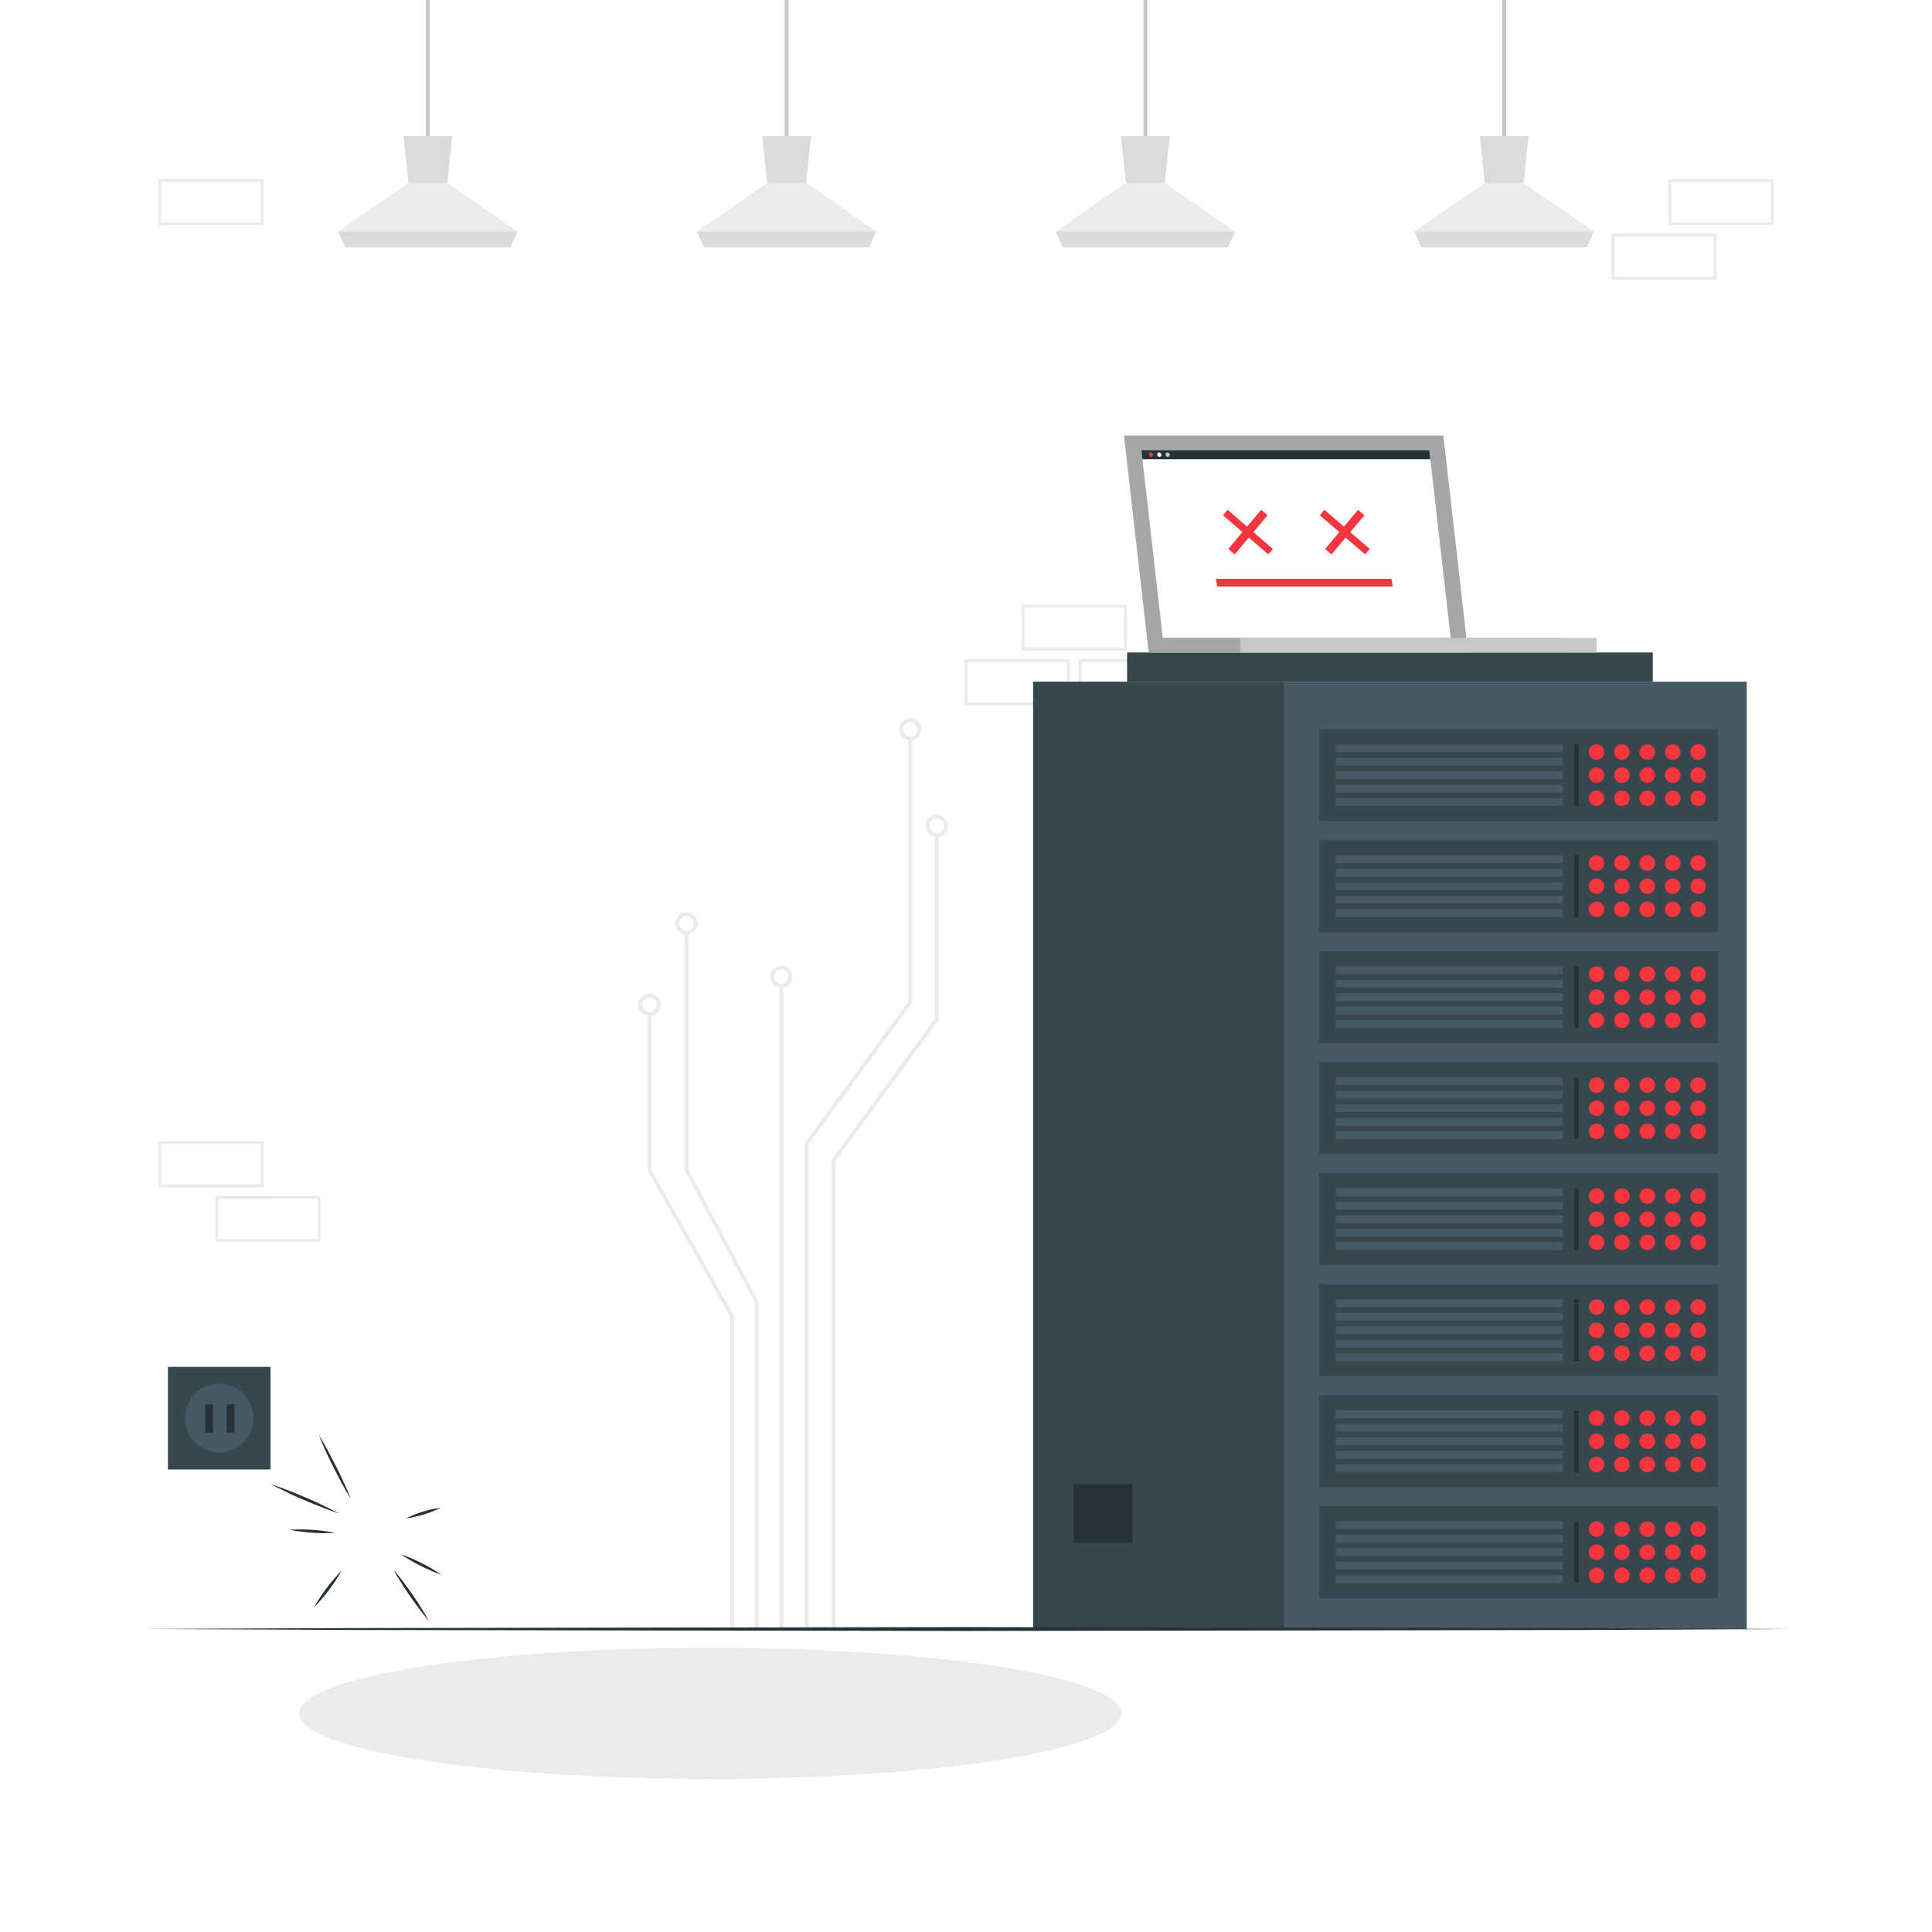 <svg class="animated" id="freepik_stories-500-internal-server-error" xmlns="http://www.w3.org/2000/svg" viewBox="0 0 500 500" version="1.1" xmlns:xlink="http://www.w3.org/1999/xlink" xmlns:svgjs="http://svgjs.com/svgjs"><style>svg#freepik_stories-500-internal-server-error:not(.animated) .animable {opacity: 0;}svg#freepik_stories-500-internal-server-error.animated #freepik--background-complete--inject-120 {animation: 1s 1 forwards cubic-bezier(.36,-0.01,.5,1.38) fadeIn;animation-delay: 0s;}svg#freepik_stories-500-internal-server-error.animated #freepik--Texts--inject-120 {animation: 1s 1 forwards cubic-bezier(.36,-0.01,.5,1.38) slideDown;animation-delay: 1s;opacity: 0}svg#freepik_stories-500-internal-server-error.animated #freepik--Dog--inject-120 {animation: 1s 1 forwards cubic-bezier(.36,-0.01,.5,1.38) slideRight;animation-delay: 0.3s;opacity: 0}            @keyframes fadeIn {                0% {                    opacity: 0;                }                100% {                    opacity: 1;                }            }                    @keyframes slideDown {                0% {                    opacity: 0;                    transform: translateY(-30px);                }                100% {                    opacity: 1;                    transform: translateY(0);                }            }                    @keyframes slideRight {                0% {                    opacity: 0;                    transform: translateX(30px);                }                100% {                    opacity: 1;                    transform: translateX(0);                }            }        </style><g id="freepik--background-complete--inject-120" style="transform-origin: 250px 210.77px 0px;" class="animable"><g id="elzc3hsap6ube"><rect x="417.41" y="60.85" width="26.48" height="11.19" style="fill: none; stroke: rgb(235, 235, 235); stroke-miterlimit: 10; stroke-width: 0.75px; transform-origin: 430.65px 66.445px 0px; transform: rotate(-180deg);" class="animable"></rect></g><g id="elnvpkejosaq"><rect x="432.18" y="46.74" width="26.48" height="11.19" style="fill: none; stroke: rgb(235, 235, 235); stroke-miterlimit: 10; stroke-width: 0.75px; transform-origin: 445.42px 52.335px 0px; transform: rotate(180deg);" class="animable"></rect></g><g id="elstn7yatiol"><rect x="250" y="170.97" width="26.48" height="11.19" style="fill: none; stroke: rgb(235, 235, 235); stroke-miterlimit: 10; stroke-width: 0.75px; transform-origin: 263.24px 176.565px 0px; transform: rotate(180deg);" class="animable"></rect></g><g id="eluaglvxyud97"><rect x="264.77" y="156.86" width="26.48" height="11.19" style="fill: none; stroke: rgb(235, 235, 235); stroke-miterlimit: 10; stroke-width: 0.75px; transform-origin: 278.01px 162.455px 0px; transform: rotate(180deg);" class="animable"></rect></g><g id="el4bmybmzyqrq"><rect x="279.49" y="170.97" width="26.48" height="11.19" style="fill: none; stroke: rgb(235, 235, 235); stroke-miterlimit: 10; stroke-width: 0.75px; transform-origin: 292.73px 176.565px 0px; transform: rotate(180deg);" class="animable"></rect></g><g id="elw5i284kklwi"><rect x="41.34" y="46.74" width="26.48" height="11.19" style="fill: none; stroke: rgb(235, 235, 235); stroke-miterlimit: 10; stroke-width: 0.75px; transform-origin: 54.58px 52.335px 0px; transform: rotate(180deg);" class="animable"></rect></g><g id="eldxtcb1k5o96"><rect x="56.11" y="309.85" width="26.48" height="11.19" style="fill: none; stroke: rgb(235, 235, 235); stroke-miterlimit: 10; stroke-width: 0.75px; transform-origin: 69.35px 315.445px 0px; transform: rotate(180deg);" class="animable"></rect></g><g id="elvm35fy78yv"><rect x="41.34" y="295.74" width="26.48" height="11.19" style="fill: none; stroke: rgb(235, 235, 235); stroke-miterlimit: 10; stroke-width: 0.75px; transform-origin: 54.58px 301.335px 0px; transform: rotate(180deg);" class="animable"></rect></g><g id="elb471nudeyqd"><rect x="417.41" y="309.85" width="26.48" height="11.19" style="fill: none; stroke: rgb(235, 235, 235); stroke-miterlimit: 10; stroke-width: 0.75px; transform-origin: 430.65px 315.445px 0px; transform: rotate(-180deg);" class="animable"></rect></g><polyline points="208.82 421.54 208.82 295.88 235.55 259.39 235.55 191.06" style="fill: none; stroke: rgb(235, 235, 235); stroke-miterlimit: 10; transform-origin: 222.185px 306.3px 0px;" id="el8oqub4a3hnj" class="animable"></polyline><path d="M233.18,188.73a2.38,2.38,0,1,0,2.37-2.38A2.37,2.37,0,0,0,233.18,188.73Z" style="fill: none; stroke: rgb(235, 235, 235); stroke-miterlimit: 10; transform-origin: 235.56px 188.73px 0px;" id="elz4w8swxe3" class="animable"></path><polyline points="215.71 421.54 215.71 300.29 242.44 263.8 242.44 216.06" style="fill: none; stroke: rgb(235, 235, 235); stroke-miterlimit: 10; transform-origin: 229.075px 318.8px 0px;" id="elxy0tc65bpcf" class="animable"></polyline><path d="M240.06,213.72a2.38,2.38,0,1,0,2.38-2.37A2.38,2.38,0,0,0,240.06,213.72Z" style="fill: none; stroke: rgb(235, 235, 235); stroke-miterlimit: 10; transform-origin: 242.44px 213.73px 0px;" id="elr5ywc4ymu8c" class="animable"></path><line x1="202.19" y1="421.54" x2="202.19" y2="255.13" style="fill: none; stroke: rgb(235, 235, 235); stroke-miterlimit: 10; transform-origin: 202.19px 338.335px 0px;" id="elya2q6zj857" class="animable"></line><path d="M199.81,252.75a2.38,2.38,0,1,0,2.38-2.37A2.38,2.38,0,0,0,199.81,252.75Z" style="fill: none; stroke: rgb(235, 235, 235); stroke-miterlimit: 10; transform-origin: 202.19px 252.76px 0px;" id="el8y8dsf5ud0s" class="animable"></path><polyline points="195.8 421.54 195.8 336.96 177.66 302.74 177.66 241.37" style="fill: none; stroke: rgb(235, 235, 235); stroke-miterlimit: 10; transform-origin: 186.73px 331.455px 0px;" id="elqxx1czou89s" class="animable"></polyline><path d="M175.28,239a2.38,2.38,0,1,0,2.38-2.38A2.37,2.37,0,0,0,175.28,239Z" style="fill: none; stroke: rgb(235, 235, 235); stroke-miterlimit: 10; transform-origin: 177.66px 239px 0px;" id="el57ew7kkbbxt" class="animable"></path><polyline points="189.45 421.54 189.45 340.62 168.06 302.78 168.06 262.37" style="fill: none; stroke: rgb(235, 235, 235); stroke-miterlimit: 10; transform-origin: 178.755px 341.955px 0px;" id="elev4hdhstww9" class="animable"></polyline><path d="M165.68,260a2.38,2.38,0,1,0,2.38-2.37A2.39,2.39,0,0,0,165.68,260Z" style="fill: none; stroke: rgb(235, 235, 235); stroke-miterlimit: 10; transform-origin: 168.06px 260.01px 0px;" id="elu4jez70wurc" class="animable"></path><line x1="110.72" y1="37.56" x2="110.72" style="fill: none; stroke: rgb(199, 199, 199); stroke-miterlimit: 10; transform-origin: 110.72px 18.78px 0px;" id="el7tec4dmj7ao" class="animable"></line><polygon points="133.93 59.92 132.06 64.03 89.38 64.03 87.52 59.92 105.69 47.35 115.76 47.35 133.93 59.92" style="fill: rgb(235, 235, 235); transform-origin: 110.725px 55.69px 0px;" id="el02sf5pz3c07v" class="animable"></polygon><polygon points="117.02 35.23 115.76 47.35 105.69 47.35 104.43 35.23 117.02 35.23" style="fill: rgb(219, 219, 219); transform-origin: 110.725px 41.29px 0px;" id="eltk5zhmcexn" class="animable"></polygon><polygon points="133.93 59.93 132.06 64.03 89.38 64.03 87.52 59.93 133.93 59.93" style="fill: rgb(219, 219, 219); transform-origin: 110.725px 61.98px 0px;" id="el8ljwb6jdgou" class="animable"></polygon><line x1="203.58" y1="37.56" x2="203.58" style="fill: none; stroke: rgb(199, 199, 199); stroke-miterlimit: 10; transform-origin: 203.58px 18.78px 0px;" id="elkgjjyp1slnm" class="animable"></line><polygon points="226.78 59.92 224.91 64.03 182.23 64.03 180.37 59.92 198.54 47.35 208.61 47.35 226.78 59.92" style="fill: rgb(235, 235, 235); transform-origin: 203.575px 55.69px 0px;" id="el1r8u6kgop0kj" class="animable"></polygon><polygon points="209.87 35.23 208.61 47.35 198.54 47.35 197.28 35.23 209.87 35.23" style="fill: rgb(219, 219, 219); transform-origin: 203.575px 41.29px 0px;" id="elsnib2mz42r" class="animable"></polygon><polygon points="226.78 59.93 224.91 64.03 182.23 64.03 180.37 59.93 226.78 59.93" style="fill: rgb(219, 219, 219); transform-origin: 203.575px 61.98px 0px;" id="elnvfr1rvoec" class="animable"></polygon><line x1="296.43" y1="37.56" x2="296.43" style="fill: none; stroke: rgb(199, 199, 199); stroke-miterlimit: 10; transform-origin: 296.43px 18.78px 0px;" id="elfwwwp55pbsj" class="animable"></line><polygon points="319.63 59.92 317.77 64.03 275.08 64.03 273.22 59.92 291.39 47.35 301.46 47.35 319.63 59.92" style="fill: rgb(235, 235, 235); transform-origin: 296.425px 55.69px 0px;" id="elpehrip0yon" class="animable"></polygon><polygon points="302.72 35.23 301.46 47.35 291.39 47.35 290.13 35.23 302.72 35.23" style="fill: rgb(219, 219, 219); transform-origin: 296.425px 41.29px 0px;" id="elk0ht8qsivu" class="animable"></polygon><polygon points="319.63 59.93 317.76 64.03 275.08 64.03 273.22 59.93 319.63 59.93" style="fill: rgb(219, 219, 219); transform-origin: 296.425px 61.98px 0px;" id="elp8w95a99ma" class="animable"></polygon><line x1="389.28" y1="37.56" x2="389.28" style="fill: none; stroke: rgb(199, 199, 199); stroke-miterlimit: 10; transform-origin: 389.28px 18.78px 0px;" id="el9dbskoeud4q" class="animable"></line><polygon points="412.49 59.92 410.62 64.03 367.93 64.03 366.07 59.92 384.25 47.35 394.31 47.35 412.49 59.92" style="fill: rgb(235, 235, 235); transform-origin: 389.28px 55.69px 0px;" id="el4jtw7907wxd" class="animable"></polygon><polygon points="395.57 35.23 394.31 47.35 384.25 47.35 382.98 35.23 395.57 35.23" style="fill: rgb(219, 219, 219); transform-origin: 389.275px 41.29px 0px;" id="el4yozkhdy1gd" class="animable"></polygon><polygon points="412.48 59.93 410.62 64.03 367.93 64.03 366.07 59.93 412.48 59.93" style="fill: rgb(219, 219, 219); transform-origin: 389.275px 61.98px 0px;" id="eldsnvkaauyuh" class="animable"></polygon></g><g id="freepik--Shadow--inject-120" style="transform-origin: 183.79px 443.41px 0px;" class="animable"><ellipse cx="183.79" cy="443.41" rx="106.41" ry="16.99" style="fill: rgb(235, 235, 235); transform-origin: 183.79px 443.41px 0px;" id="elbkc3f1sxlsv" class="animable"></ellipse></g><g id="freepik--Server--inject-120" style="transform-origin: 359.71px 295.225px 0px;" class="animable"><rect x="267.37" y="176.42" width="65.02" height="245.17" style="fill: rgb(55, 71, 79); transform-origin: 299.88px 299.005px 0px;" id="elaykglpfe9tj" class="animable"></rect><rect x="332.39" y="176.42" width="119.66" height="245.17" style="fill: rgb(69, 90, 100); transform-origin: 392.22px 299.005px 0px;" id="el4jzs2r1zwie" class="animable"></rect><rect x="341.37" y="389.79" width="103.21" height="23.84" style="fill: rgb(55, 71, 79); transform-origin: 392.975px 401.71px 0px;" id="elkcj31ejbf9" class="animable"></rect><rect x="345.71" y="393.73" width="58.75" height="2.01" style="fill: rgb(69, 90, 100); transform-origin: 375.085px 394.735px 0px;" id="elrax40k0p1jm" class="animable"></rect><rect x="345.71" y="397.22" width="58.75" height="2.01" style="fill: rgb(69, 90, 100); transform-origin: 375.085px 398.225px 0px;" id="elrs59f493myc" class="animable"></rect><rect x="345.71" y="400.71" width="58.75" height="2.01" style="fill: rgb(69, 90, 100); transform-origin: 375.085px 401.715px 0px;" id="elb7e08fwhhe8" class="animable"></rect><rect x="345.71" y="404.19" width="58.75" height="2.01" style="fill: rgb(69, 90, 100); transform-origin: 375.085px 405.195px 0px;" id="eln4zc2y92dhj" class="animable"></rect><rect x="345.71" y="407.68" width="58.75" height="2.01" style="fill: rgb(69, 90, 100); transform-origin: 375.085px 408.685px 0px;" id="elcnvop3gshpo" class="animable"></rect><path d="M415.17,395.73a2,2,0,1,1-2-2A2,2,0,0,1,415.17,395.73Z" style="fill: rgb(245, 54, 62); transform-origin: 413.17px 395.73px 0px;" id="elb93sgb0yz2o" class="animable"></path><path d="M421.75,395.73a2,2,0,1,1-2-2A2,2,0,0,1,421.75,395.73Z" style="fill: rgb(245, 54, 62); transform-origin: 419.75px 395.73px 0px;" id="elcbj3gpftgcc" class="animable"></path><path d="M428.33,395.73a2,2,0,1,1-2-2A2,2,0,0,1,428.33,395.73Z" style="fill: rgb(245, 54, 62); transform-origin: 426.33px 395.73px 0px;" id="elhuf9nlgb0nq" class="animable"></path><path d="M434.9,395.73a2,2,0,1,1-2-2A2,2,0,0,1,434.9,395.73Z" style="fill: rgb(245, 54, 62); transform-origin: 432.9px 395.73px 0px;" id="elgt46acqd8wp" class="animable"></path><path d="M441.48,395.73a2,2,0,1,1-2-2A2,2,0,0,1,441.48,395.73Z" style="fill: rgb(245, 54, 62); transform-origin: 439.48px 395.73px 0px;" id="el0dvmg6ogl3re" class="animable"></path><path d="M415.17,401.71a2,2,0,1,1-2-2A2,2,0,0,1,415.17,401.71Z" style="fill: rgb(245, 54, 62); transform-origin: 413.17px 401.71px 0px;" id="elo96msvt6cfl" class="animable"></path><path d="M421.75,401.71a2,2,0,1,1-2-2A2,2,0,0,1,421.75,401.71Z" style="fill: rgb(245, 54, 62); transform-origin: 419.75px 401.71px 0px;" id="elm5u7u9iyyop" class="animable"></path><path d="M428.33,401.71a2,2,0,1,1-2-2A2,2,0,0,1,428.33,401.71Z" style="fill: rgb(245, 54, 62); transform-origin: 426.33px 401.71px 0px;" id="elo1fc60u8xs" class="animable"></path><path d="M434.9,401.71a2,2,0,1,1-2-2A2,2,0,0,1,434.9,401.71Z" style="fill: rgb(245, 54, 62); transform-origin: 432.9px 401.71px 0px;" id="elakdc6o3kxbq" class="animable"></path><path d="M441.48,401.71a2,2,0,1,1-2-2A2,2,0,0,1,441.48,401.71Z" style="fill: rgb(245, 54, 62); transform-origin: 439.48px 401.71px 0px;" id="eldwx5h7hoy3" class="animable"></path><circle cx="413.18" cy="407.7" r="2" style="fill: rgb(245, 54, 62); transform-origin: 413.18px 407.7px 0px;" id="elwuvsucdqylo" class="animable"></circle><path d="M421.75,407.7a2,2,0,1,1-2-2A2,2,0,0,1,421.75,407.7Z" style="fill: rgb(245, 54, 62); transform-origin: 419.75px 407.7px 0px;" id="eldc1lhd40nep" class="animable"></path><circle cx="426.33" cy="407.7" r="2" style="fill: rgb(245, 54, 62); transform-origin: 426.33px 407.7px 0px;" id="elrsewygvm8df" class="animable"></circle><path d="M434.9,407.7a2,2,0,1,1-2-2A2,2,0,0,1,434.9,407.7Z" style="fill: rgb(245, 54, 62); transform-origin: 432.9px 407.7px 0px;" id="elyrpuy0wreog" class="animable"></path><path d="M441.48,407.7a2,2,0,1,1-2-2A2,2,0,0,1,441.48,407.7Z" style="fill: rgb(245, 54, 62); transform-origin: 439.48px 407.7px 0px;" id="el2geouz1l6xj" class="animable"></path><rect x="407.4" y="393.73" width="1.15" height="15.96" style="fill: rgb(38, 50, 56); transform-origin: 407.975px 401.71px 0px;" id="elh287id4qwyo" class="animable"></rect><rect x="341.37" y="361.07" width="103.21" height="23.84" style="fill: rgb(55, 71, 79); transform-origin: 392.975px 372.99px 0px;" id="elap09mmxdt9f" class="animable"></rect><rect x="345.71" y="365" width="58.75" height="2.01" style="fill: rgb(69, 90, 100); transform-origin: 375.085px 366.005px 0px;" id="elz28bw0pw1mb" class="animable"></rect><rect x="345.71" y="368.49" width="58.75" height="2.01" style="fill: rgb(69, 90, 100); transform-origin: 375.085px 369.495px 0px;" id="elf03hqh7blcw" class="animable"></rect><rect x="345.71" y="371.98" width="58.75" height="2.01" style="fill: rgb(69, 90, 100); transform-origin: 375.085px 372.985px 0px;" id="el716ecixnuxj" class="animable"></rect><rect x="345.71" y="375.47" width="58.75" height="2.01" style="fill: rgb(69, 90, 100); transform-origin: 375.085px 376.475px 0px;" id="el3e9tp4ucjne" class="animable"></rect><rect x="345.71" y="378.95" width="58.75" height="2.01" style="fill: rgb(69, 90, 100); transform-origin: 375.085px 379.955px 0px;" id="elm5jk35piase" class="animable"></rect><path d="M415.17,367a2,2,0,1,1-2-2A2,2,0,0,1,415.17,367Z" style="fill: rgb(245, 54, 62); transform-origin: 413.17px 367px 0px;" id="elocswjrqjhpl" class="animable"></path><path d="M421.75,367a2,2,0,1,1-2-2A2,2,0,0,1,421.75,367Z" style="fill: rgb(245, 54, 62); transform-origin: 419.75px 367px 0px;" id="eljg4i3qdezx8" class="animable"></path><path d="M428.33,367a2,2,0,1,1-2-2A2,2,0,0,1,428.33,367Z" style="fill: rgb(245, 54, 62); transform-origin: 426.33px 367px 0px;" id="eldc1is9svtgl" class="animable"></path><path d="M434.9,367a2,2,0,1,1-2-2A2,2,0,0,1,434.9,367Z" style="fill: rgb(245, 54, 62); transform-origin: 432.9px 367px 0px;" id="el9x1mo70l8y" class="animable"></path><path d="M441.48,367a2,2,0,1,1-2-2A2,2,0,0,1,441.48,367Z" style="fill: rgb(245, 54, 62); transform-origin: 439.48px 367px 0px;" id="eldbkk80cup5h" class="animable"></path><path d="M415.17,373a2,2,0,1,1-2-2A2,2,0,0,1,415.17,373Z" style="fill: rgb(245, 54, 62); transform-origin: 413.17px 373px 0px;" id="el0993zlir8067" class="animable"></path><path d="M421.75,373a2,2,0,1,1-2-2A2,2,0,0,1,421.75,373Z" style="fill: rgb(245, 54, 62); transform-origin: 419.75px 373px 0px;" id="elj9u5wovqvke" class="animable"></path><path d="M428.33,373a2,2,0,1,1-2-2A2,2,0,0,1,428.33,373Z" style="fill: rgb(245, 54, 62); transform-origin: 426.33px 373px 0px;" id="el3kdlvjp1p6m" class="animable"></path><path d="M434.9,373a2,2,0,1,1-2-2A2,2,0,0,1,434.9,373Z" style="fill: rgb(245, 54, 62); transform-origin: 432.9px 373px 0px;" id="elq7q7d4z4z6e" class="animable"></path><path d="M441.48,373a2,2,0,1,1-2-2A2,2,0,0,1,441.48,373Z" style="fill: rgb(245, 54, 62); transform-origin: 439.48px 373px 0px;" id="el0l08nq9ydf0e" class="animable"></path><path d="M415.17,379a2,2,0,1,1-2-2A2,2,0,0,1,415.17,379Z" style="fill: rgb(245, 54, 62); transform-origin: 413.17px 379px 0px;" id="eltev2dmpvhl" class="animable"></path><path d="M421.75,379a2,2,0,1,1-2-2A2,2,0,0,1,421.75,379Z" style="fill: rgb(245, 54, 62); transform-origin: 419.75px 379px 0px;" id="eljigtvsw9pgd" class="animable"></path><path d="M428.33,379a2,2,0,1,1-2-2A2,2,0,0,1,428.33,379Z" style="fill: rgb(245, 54, 62); transform-origin: 426.33px 379px 0px;" id="elr1tioax364c" class="animable"></path><path d="M434.9,379a2,2,0,1,1-2-2A2,2,0,0,1,434.9,379Z" style="fill: rgb(245, 54, 62); transform-origin: 432.9px 379px 0px;" id="elduot4fd2y0s" class="animable"></path><path d="M441.48,379a2,2,0,1,1-2-2A2,2,0,0,1,441.48,379Z" style="fill: rgb(245, 54, 62); transform-origin: 439.48px 379px 0px;" id="ell73no8fqbup" class="animable"></path><rect x="407.4" y="365" width="1.15" height="15.96" style="fill: rgb(38, 50, 56); transform-origin: 407.975px 372.98px 0px;" id="el2x4tfcxj8ig" class="animable"></rect><rect x="341.37" y="332.34" width="103.21" height="23.84" style="fill: rgb(55, 71, 79); transform-origin: 392.975px 344.26px 0px;" id="elmamnoxm7us8" class="animable"></rect><rect x="345.71" y="336.28" width="58.75" height="2.01" style="fill: rgb(69, 90, 100); transform-origin: 375.085px 337.285px 0px;" id="elacx4jity9ur" class="animable"></rect><rect x="345.71" y="339.76" width="58.75" height="2.01" style="fill: rgb(69, 90, 100); transform-origin: 375.085px 340.765px 0px;" id="elrhzrgvwevh" class="animable"></rect><rect x="345.71" y="343.25" width="58.75" height="2.01" style="fill: rgb(69, 90, 100); transform-origin: 375.085px 344.255px 0px;" id="eler6sjikgrxj" class="animable"></rect><rect x="345.71" y="346.74" width="58.75" height="2.01" style="fill: rgb(69, 90, 100); transform-origin: 375.085px 347.745px 0px;" id="elxwv6aw09vns" class="animable"></rect><rect x="345.71" y="350.23" width="58.75" height="2.01" style="fill: rgb(69, 90, 100); transform-origin: 375.085px 351.235px 0px;" id="elymmlpk4j63a" class="animable"></rect><circle cx="413.18" cy="338.27" r="2" style="fill: rgb(245, 54, 62); transform-origin: 413.18px 338.27px 0px;" id="el6vzpqozkua6" class="animable"></circle><path d="M421.75,338.27a2,2,0,1,1-2-2A2,2,0,0,1,421.75,338.27Z" style="fill: rgb(245, 54, 62); transform-origin: 419.75px 338.27px 0px;" id="elobh2xpxhlvp" class="animable"></path><circle cx="426.33" cy="338.27" r="2" style="fill: rgb(245, 54, 62); transform-origin: 426.33px 338.27px 0px;" id="elrd1vz6rvlu" class="animable"></circle><path d="M434.9,338.27a2,2,0,1,1-2-2A2,2,0,0,1,434.9,338.27Z" style="fill: rgb(245, 54, 62); transform-origin: 432.9px 338.27px 0px;" id="elcop816ip06n" class="animable"></path><path d="M441.48,338.27a2,2,0,1,1-2-2A2,2,0,0,1,441.48,338.27Z" style="fill: rgb(245, 54, 62); transform-origin: 439.48px 338.27px 0px;" id="el338zbci866t" class="animable"></path><path d="M415.17,344.26a2,2,0,1,1-2-2A2,2,0,0,1,415.17,344.26Z" style="fill: rgb(245, 54, 62); transform-origin: 413.17px 344.26px 0px;" id="elf2pna67oxi5" class="animable"></path><path d="M421.75,344.26a2,2,0,1,1-2-2A2,2,0,0,1,421.75,344.26Z" style="fill: rgb(245, 54, 62); transform-origin: 419.75px 344.26px 0px;" id="eltlagmsr6t3" class="animable"></path><path d="M428.33,344.26a2,2,0,1,1-2-2A2,2,0,0,1,428.33,344.26Z" style="fill: rgb(245, 54, 62); transform-origin: 426.33px 344.26px 0px;" id="elr81asifwwtf" class="animable"></path><path d="M434.9,344.26a2,2,0,1,1-2-2A2,2,0,0,1,434.9,344.26Z" style="fill: rgb(245, 54, 62); transform-origin: 432.9px 344.26px 0px;" id="el4nemwb78oi8" class="animable"></path><path d="M441.48,344.26a2,2,0,1,1-2-2A2,2,0,0,1,441.48,344.26Z" style="fill: rgb(245, 54, 62); transform-origin: 439.48px 344.26px 0px;" id="el5ain7l4f76j" class="animable"></path><path d="M415.17,350.24a2,2,0,1,1-2-2A2,2,0,0,1,415.17,350.24Z" style="fill: rgb(245, 54, 62); transform-origin: 413.17px 350.24px 0px;" id="elz4v7l4m024c" class="animable"></path><path d="M421.75,350.24a2,2,0,1,1-2-2A2,2,0,0,1,421.75,350.24Z" style="fill: rgb(245, 54, 62); transform-origin: 419.75px 350.24px 0px;" id="el6uzyxkb0l5y" class="animable"></path><path d="M428.33,350.24a2,2,0,1,1-2-2A2,2,0,0,1,428.33,350.24Z" style="fill: rgb(245, 54, 62); transform-origin: 426.33px 350.24px 0px;" id="elt4m4t4ss3wo" class="animable"></path><path d="M434.9,350.24a2,2,0,1,1-2-2A2,2,0,0,1,434.9,350.24Z" style="fill: rgb(245, 54, 62); transform-origin: 432.9px 350.24px 0px;" id="eloyynzrcy3l" class="animable"></path><path d="M441.48,350.24a2,2,0,1,1-2-2A2,2,0,0,1,441.48,350.24Z" style="fill: rgb(245, 54, 62); transform-origin: 439.48px 350.24px 0px;" id="elwxjemn6709" class="animable"></path><rect x="407.4" y="336.28" width="1.15" height="15.96" style="fill: rgb(38, 50, 56); transform-origin: 407.975px 344.26px 0px;" id="elj0cz62gsxwq" class="animable"></rect><rect x="341.37" y="303.61" width="103.21" height="23.84" style="fill: rgb(55, 71, 79); transform-origin: 392.975px 315.53px 0px;" id="el4yeja0oskld" class="animable"></rect><rect x="345.71" y="307.55" width="58.75" height="2.01" style="fill: rgb(69, 90, 100); transform-origin: 375.085px 308.555px 0px;" id="el9wf2lck0gmw" class="animable"></rect><rect x="345.71" y="311.03" width="58.75" height="2.01" style="fill: rgb(69, 90, 100); transform-origin: 375.085px 312.035px 0px;" id="elng3j0qe92w" class="animable"></rect><rect x="345.71" y="314.52" width="58.75" height="2.01" style="fill: rgb(69, 90, 100); transform-origin: 375.085px 315.525px 0px;" id="ele7vrih3fi25" class="animable"></rect><rect x="345.71" y="318.01" width="58.75" height="2.01" style="fill: rgb(69, 90, 100); transform-origin: 375.085px 319.015px 0px;" id="eln358wz6im5" class="animable"></rect><rect x="345.71" y="321.5" width="58.75" height="2.01" style="fill: rgb(69, 90, 100); transform-origin: 375.085px 322.505px 0px;" id="elnj355d3mjgg" class="animable"></rect><path d="M415.17,309.54a2,2,0,1,1-2-2A2,2,0,0,1,415.17,309.54Z" style="fill: rgb(245, 54, 62); transform-origin: 413.17px 309.54px 0px;" id="el1jt346pcd5m" class="animable"></path><path d="M421.75,309.54a2,2,0,1,1-2-2A2,2,0,0,1,421.75,309.54Z" style="fill: rgb(245, 54, 62); transform-origin: 419.75px 309.54px 0px;" id="eltpuvem171wd" class="animable"></path><path d="M428.33,309.54a2,2,0,1,1-2-2A2,2,0,0,1,428.33,309.54Z" style="fill: rgb(245, 54, 62); transform-origin: 426.33px 309.54px 0px;" id="el8cxa0a0bl1m" class="animable"></path><path d="M434.9,309.54a2,2,0,1,1-2-2A2,2,0,0,1,434.9,309.54Z" style="fill: rgb(245, 54, 62); transform-origin: 432.9px 309.54px 0px;" id="el8hfcf3r3svp" class="animable"></path><path d="M441.48,309.54a2,2,0,1,1-2-2A2,2,0,0,1,441.48,309.54Z" style="fill: rgb(245, 54, 62); transform-origin: 439.48px 309.54px 0px;" id="eloyw3lnqo3sp" class="animable"></path><circle cx="413.18" cy="315.53" r="2" style="fill: rgb(245, 54, 62); transform-origin: 413.18px 315.53px 0px;" id="eldetz3puxpwh" class="animable"></circle><path d="M421.75,315.53a2,2,0,1,1-2-2A2,2,0,0,1,421.75,315.53Z" style="fill: rgb(245, 54, 62); transform-origin: 419.75px 315.53px 0px;" id="el4vrc9ki6dap" class="animable"></path><circle cx="426.33" cy="315.53" r="2" style="fill: rgb(245, 54, 62); transform-origin: 426.33px 315.53px 0px;" id="elcze3b01d8i" class="animable"></circle><path d="M434.9,315.53a2,2,0,1,1-2-2A2,2,0,0,1,434.9,315.53Z" style="fill: rgb(245, 54, 62); transform-origin: 432.9px 315.53px 0px;" id="elhto98kqd7bp" class="animable"></path><path d="M441.48,315.53a2,2,0,1,1-2-2A2,2,0,0,1,441.48,315.53Z" style="fill: rgb(245, 54, 62); transform-origin: 439.48px 315.53px 0px;" id="elm0tqvnmxdbj" class="animable"></path><circle cx="413.18" cy="321.51" r="2" style="fill: rgb(245, 54, 62); transform-origin: 413.18px 321.51px 0px;" id="elgrliqahx244" class="animable"></circle><path d="M421.75,321.51a2,2,0,1,1-2-2A2,2,0,0,1,421.75,321.51Z" style="fill: rgb(245, 54, 62); transform-origin: 419.75px 321.51px 0px;" id="el0904ttbno71x" class="animable"></path><circle cx="426.33" cy="321.51" r="2" style="fill: rgb(245, 54, 62); transform-origin: 426.33px 321.51px 0px;" id="elc1y312zh1ii" class="animable"></circle><path d="M434.9,321.51a2,2,0,1,1-2-2A2,2,0,0,1,434.9,321.51Z" style="fill: rgb(245, 54, 62); transform-origin: 432.9px 321.51px 0px;" id="elnwik9l0ja5b" class="animable"></path><path d="M441.48,321.51a2,2,0,1,1-2-2A2,2,0,0,1,441.48,321.51Z" style="fill: rgb(245, 54, 62); transform-origin: 439.48px 321.51px 0px;" id="el8bdajfrqkwc" class="animable"></path><rect x="407.4" y="307.55" width="1.15" height="15.96" style="fill: rgb(38, 50, 56); transform-origin: 407.975px 315.53px 0px;" id="elxq7a0ef7hp" class="animable"></rect><rect x="341.37" y="274.88" width="103.21" height="23.84" style="fill: rgb(55, 71, 79); transform-origin: 392.975px 286.8px 0px;" id="eldr79b4gs27u" class="animable"></rect><rect x="345.71" y="278.82" width="58.75" height="2.01" style="fill: rgb(69, 90, 100); transform-origin: 375.085px 279.825px 0px;" id="elbdo75c8nh9" class="animable"></rect><rect x="345.71" y="282.31" width="58.75" height="2.01" style="fill: rgb(69, 90, 100); transform-origin: 375.085px 283.315px 0px;" id="el5gqk42ryro5" class="animable"></rect><rect x="345.71" y="285.79" width="58.75" height="2.01" style="fill: rgb(69, 90, 100); transform-origin: 375.085px 286.795px 0px;" id="eloiviluulg2e" class="animable"></rect><rect x="345.71" y="289.28" width="58.75" height="2.01" style="fill: rgb(69, 90, 100); transform-origin: 375.085px 290.285px 0px;" id="el7upqjli5t16" class="animable"></rect><rect x="345.71" y="292.77" width="58.75" height="2.01" style="fill: rgb(69, 90, 100); transform-origin: 375.085px 293.775px 0px;" id="elx02n4y3hdob" class="animable"></rect><circle cx="413.18" cy="280.82" r="2" style="fill: rgb(245, 54, 62); transform-origin: 413.18px 280.82px 0px;" id="el8cymdhf4n3k" class="animable"></circle><path d="M421.75,280.82a2,2,0,1,1-2-2A2,2,0,0,1,421.75,280.82Z" style="fill: rgb(245, 54, 62); transform-origin: 419.75px 280.82px 0px;" id="elsqyl5cciykl" class="animable"></path><circle cx="426.33" cy="280.82" r="2" style="fill: rgb(245, 54, 62); transform-origin: 426.33px 280.82px 0px;" id="elt9kiyfx3v28" class="animable"></circle><path d="M434.9,280.82a2,2,0,1,1-2-2A2,2,0,0,1,434.9,280.82Z" style="fill: rgb(245, 54, 62); transform-origin: 432.9px 280.82px 0px;" id="elkgxr2fgdl19" class="animable"></path><path d="M441.48,280.82a2,2,0,1,1-2-2A2,2,0,0,1,441.48,280.82Z" style="fill: rgb(245, 54, 62); transform-origin: 439.48px 280.82px 0px;" id="el9swgom7hzy6" class="animable"></path><circle cx="413.18" cy="286.8" r="2" style="fill: rgb(245, 54, 62); transform-origin: 413.18px 286.8px 0px;" id="el1kf4x7usd9j" class="animable"></circle><path d="M421.75,286.8a2,2,0,1,1-2-2A2,2,0,0,1,421.75,286.8Z" style="fill: rgb(245, 54, 62); transform-origin: 419.75px 286.8px 0px;" id="elppkpslnkik" class="animable"></path><circle cx="426.33" cy="286.8" r="2" style="fill: rgb(245, 54, 62); transform-origin: 426.33px 286.8px 0px;" id="elf9tl1y0ng5i" class="animable"></circle><path d="M434.9,286.8a2,2,0,1,1-2-2A2,2,0,0,1,434.9,286.8Z" style="fill: rgb(245, 54, 62); transform-origin: 432.9px 286.8px 0px;" id="elzfrnhyxos7" class="animable"></path><path d="M441.48,286.8a2,2,0,1,1-2-2A2,2,0,0,1,441.48,286.8Z" style="fill: rgb(245, 54, 62); transform-origin: 439.48px 286.8px 0px;" id="elvk40qj1i5z" class="animable"></path><path d="M415.17,292.79a2,2,0,1,1-2-2A2,2,0,0,1,415.17,292.79Z" style="fill: rgb(245, 54, 62); transform-origin: 413.17px 292.79px 0px;" id="elsdyp5tsb4bm" class="animable"></path><path d="M421.75,292.79a2,2,0,1,1-2-2A2,2,0,0,1,421.75,292.79Z" style="fill: rgb(245, 54, 62); transform-origin: 419.75px 292.79px 0px;" id="el5wqqz0kxsr8" class="animable"></path><path d="M428.33,292.79a2,2,0,1,1-2-2A2,2,0,0,1,428.33,292.79Z" style="fill: rgb(245, 54, 62); transform-origin: 426.33px 292.79px 0px;" id="elhfr52mk14gd" class="animable"></path><path d="M434.9,292.79a2,2,0,1,1-2-2A2,2,0,0,1,434.9,292.79Z" style="fill: rgb(245, 54, 62); transform-origin: 432.9px 292.79px 0px;" id="elbrm3wtw2s2a" class="animable"></path><path d="M441.48,292.79a2,2,0,1,1-2-2A2,2,0,0,1,441.48,292.79Z" style="fill: rgb(245, 54, 62); transform-origin: 439.48px 292.79px 0px;" id="elo4qkjz321t" class="animable"></path><rect x="407.4" y="278.82" width="1.15" height="15.96" style="fill: rgb(38, 50, 56); transform-origin: 407.975px 286.8px 0px;" id="elo0mde5y857f" class="animable"></rect><rect x="341.37" y="246.15" width="103.21" height="23.84" style="fill: rgb(55, 71, 79); transform-origin: 392.975px 258.07px 0px;" id="elhjqpu3ru3uj" class="animable"></rect><rect x="345.71" y="250.09" width="58.75" height="2.01" style="fill: rgb(69, 90, 100); transform-origin: 375.085px 251.095px 0px;" id="el0mlfezuylyxc" class="animable"></rect><rect x="345.71" y="253.58" width="58.75" height="2.01" style="fill: rgb(69, 90, 100); transform-origin: 375.085px 254.585px 0px;" id="eljlwwikw56nk" class="animable"></rect><rect x="345.71" y="257.07" width="58.75" height="2.01" style="fill: rgb(69, 90, 100); transform-origin: 375.085px 258.075px 0px;" id="elo05e7gi4nh" class="animable"></rect><rect x="345.71" y="260.55" width="58.75" height="2.01" style="fill: rgb(69, 90, 100); transform-origin: 375.085px 261.555px 0px;" id="elxc1evjmvffk" class="animable"></rect><rect x="345.71" y="264.04" width="58.75" height="2.01" style="fill: rgb(69, 90, 100); transform-origin: 375.085px 265.045px 0px;" id="elhz7gtzf5umo" class="animable"></rect><path d="M415.17,252.09a2,2,0,1,1-2-2A2,2,0,0,1,415.17,252.09Z" style="fill: rgb(245, 54, 62); transform-origin: 413.17px 252.09px 0px;" id="eluifd2x8jsuk" class="animable"></path><path d="M421.75,252.09a2,2,0,1,1-2-2A2,2,0,0,1,421.75,252.09Z" style="fill: rgb(245, 54, 62); transform-origin: 419.75px 252.09px 0px;" id="elgdp3vxadc1m" class="animable"></path><path d="M428.33,252.09a2,2,0,1,1-2-2A2,2,0,0,1,428.33,252.09Z" style="fill: rgb(245, 54, 62); transform-origin: 426.33px 252.09px 0px;" id="ely2n6dpp9w5" class="animable"></path><path d="M434.9,252.09a2,2,0,1,1-2-2A2,2,0,0,1,434.9,252.09Z" style="fill: rgb(245, 54, 62); transform-origin: 432.9px 252.09px 0px;" id="el2d2e7pgjsw3" class="animable"></path><path d="M441.48,252.09a2,2,0,1,1-2-2A2,2,0,0,1,441.48,252.09Z" style="fill: rgb(245, 54, 62); transform-origin: 439.48px 252.09px 0px;" id="elfn962z4ytim" class="animable"></path><path d="M415.17,258.07a2,2,0,1,1-2-2A2,2,0,0,1,415.17,258.07Z" style="fill: rgb(245, 54, 62); transform-origin: 413.17px 258.07px 0px;" id="elnbz4frc2gkj" class="animable"></path><path d="M421.75,258.07a2,2,0,1,1-2-2A2,2,0,0,1,421.75,258.07Z" style="fill: rgb(245, 54, 62); transform-origin: 419.75px 258.07px 0px;" id="elihujm3xscg8" class="animable"></path><path d="M428.33,258.07a2,2,0,1,1-2-2A2,2,0,0,1,428.33,258.07Z" style="fill: rgb(245, 54, 62); transform-origin: 426.33px 258.07px 0px;" id="elr4pcym9z2cm" class="animable"></path><path d="M434.9,258.07a2,2,0,1,1-2-2A2,2,0,0,1,434.9,258.07Z" style="fill: rgb(245, 54, 62); transform-origin: 432.9px 258.07px 0px;" id="el43b2zxvg27g" class="animable"></path><path d="M441.48,258.07a2,2,0,1,1-2-2A2,2,0,0,1,441.48,258.07Z" style="fill: rgb(245, 54, 62); transform-origin: 439.48px 258.07px 0px;" id="elo868f9re128" class="animable"></path><path d="M415.17,264.06a2,2,0,1,1-2-2A2,2,0,0,1,415.17,264.06Z" style="fill: rgb(245, 54, 62); transform-origin: 413.17px 264.06px 0px;" id="el68k37z67cpi" class="animable"></path><path d="M421.75,264.06a2,2,0,1,1-2-2A2,2,0,0,1,421.75,264.06Z" style="fill: rgb(245, 54, 62); transform-origin: 419.75px 264.06px 0px;" id="el9xamvbw28s6" class="animable"></path><path d="M428.33,264.06a2,2,0,1,1-2-2A2,2,0,0,1,428.33,264.06Z" style="fill: rgb(245, 54, 62); transform-origin: 426.33px 264.06px 0px;" id="elp37t9taajh9" class="animable"></path><path d="M434.9,264.06a2,2,0,1,1-2-2A2,2,0,0,1,434.9,264.06Z" style="fill: rgb(245, 54, 62); transform-origin: 432.9px 264.06px 0px;" id="eleqn164niw6t" class="animable"></path><path d="M441.48,264.06a2,2,0,1,1-2-2A2,2,0,0,1,441.48,264.06Z" style="fill: rgb(245, 54, 62); transform-origin: 439.48px 264.06px 0px;" id="elcln83hwbteb" class="animable"></path><rect x="407.4" y="250.09" width="1.15" height="15.96" style="fill: rgb(38, 50, 56); transform-origin: 407.975px 258.07px 0px;" id="el1qxia9n07ow" class="animable"></rect><rect x="341.37" y="217.43" width="103.21" height="23.84" style="fill: rgb(55, 71, 79); transform-origin: 392.975px 229.35px 0px;" id="ellbi8vevxiz9" class="animable"></rect><rect x="345.71" y="221.36" width="58.75" height="2.01" style="fill: rgb(69, 90, 100); transform-origin: 375.085px 222.365px 0px;" id="el19hteuxkkrt" class="animable"></rect><rect x="345.71" y="224.85" width="58.75" height="2.01" style="fill: rgb(69, 90, 100); transform-origin: 375.085px 225.855px 0px;" id="ele5u84njvf9e" class="animable"></rect><rect x="345.71" y="228.34" width="58.75" height="2.01" style="fill: rgb(69, 90, 100); transform-origin: 375.085px 229.345px 0px;" id="el1a5rigu6x5w" class="animable"></rect><rect x="345.71" y="231.83" width="58.75" height="2.01" style="fill: rgb(69, 90, 100); transform-origin: 375.085px 232.835px 0px;" id="el7smgasj3gsd" class="animable"></rect><rect x="345.71" y="235.31" width="58.75" height="2.01" style="fill: rgb(69, 90, 100); transform-origin: 375.085px 236.315px 0px;" id="elf3r3didwuib" class="animable"></rect><path d="M415.17,223.36a2,2,0,1,1-2-2A2,2,0,0,1,415.17,223.36Z" style="fill: rgb(245, 54, 62); transform-origin: 413.17px 223.36px 0px;" id="elpxrsf8vzpx" class="animable"></path><path d="M421.75,223.36a2,2,0,1,1-2-2A2,2,0,0,1,421.75,223.36Z" style="fill: rgb(245, 54, 62); transform-origin: 419.75px 223.36px 0px;" id="el2qxieymkej3" class="animable"></path><path d="M428.33,223.36a2,2,0,1,1-2-2A2,2,0,0,1,428.33,223.36Z" style="fill: rgb(245, 54, 62); transform-origin: 426.33px 223.36px 0px;" id="elv0g3su0xl9d" class="animable"></path><path d="M434.9,223.36a2,2,0,1,1-2-2A2,2,0,0,1,434.9,223.36Z" style="fill: rgb(245, 54, 62); transform-origin: 432.9px 223.36px 0px;" id="elr9h8h3zzv5a" class="animable"></path><path d="M441.48,223.36a2,2,0,1,1-2-2A2,2,0,0,1,441.48,223.36Z" style="fill: rgb(245, 54, 62); transform-origin: 439.48px 223.36px 0px;" id="el2cwhqxrvyl2" class="animable"></path><path d="M415.17,229.35a2,2,0,1,1-2-2A2,2,0,0,1,415.17,229.35Z" style="fill: rgb(245, 54, 62); transform-origin: 413.17px 229.35px 0px;" id="elfxqlitswsb" class="animable"></path><path d="M421.75,229.35a2,2,0,1,1-2-2A2,2,0,0,1,421.75,229.35Z" style="fill: rgb(245, 54, 62); transform-origin: 419.75px 229.35px 0px;" id="el5ndb1ul4c3s" class="animable"></path><path d="M428.33,229.35a2,2,0,1,1-2-2A2,2,0,0,1,428.33,229.35Z" style="fill: rgb(245, 54, 62); transform-origin: 426.33px 229.35px 0px;" id="el1j7t4y151o7" class="animable"></path><path d="M434.9,229.35a2,2,0,1,1-2-2A2,2,0,0,1,434.9,229.35Z" style="fill: rgb(245, 54, 62); transform-origin: 432.9px 229.35px 0px;" id="elv0kx917mx0j" class="animable"></path><path d="M441.48,229.35a2,2,0,1,1-2-2A2,2,0,0,1,441.48,229.35Z" style="fill: rgb(245, 54, 62); transform-origin: 439.48px 229.35px 0px;" id="elxq7h8wt1xr" class="animable"></path><path d="M415.17,235.33a2,2,0,1,1-2-2A2,2,0,0,1,415.17,235.33Z" style="fill: rgb(245, 54, 62); transform-origin: 413.17px 235.33px 0px;" id="eln0n2k9haxv" class="animable"></path><path d="M421.75,235.33a2,2,0,1,1-2-2A2,2,0,0,1,421.75,235.33Z" style="fill: rgb(245, 54, 62); transform-origin: 419.75px 235.33px 0px;" id="elo9r2pfi1qrt" class="animable"></path><path d="M428.33,235.33a2,2,0,1,1-2-2A2,2,0,0,1,428.33,235.33Z" style="fill: rgb(245, 54, 62); transform-origin: 426.33px 235.33px 0px;" id="elhfuun0ipj4n" class="animable"></path><path d="M434.9,235.33a2,2,0,1,1-2-2A2,2,0,0,1,434.9,235.33Z" style="fill: rgb(245, 54, 62); transform-origin: 432.9px 235.33px 0px;" id="eleq5u3t28bh" class="animable"></path><path d="M441.48,235.33a2,2,0,1,1-2-2A2,2,0,0,1,441.48,235.33Z" style="fill: rgb(245, 54, 62); transform-origin: 439.48px 235.33px 0px;" id="eltleuqwrroa" class="animable"></path><rect x="407.4" y="221.36" width="1.15" height="15.96" style="fill: rgb(38, 50, 56); transform-origin: 407.975px 229.34px 0px;" id="el63dr8y0o4aa" class="animable"></rect><rect x="341.37" y="188.7" width="103.21" height="23.84" style="fill: rgb(55, 71, 79); transform-origin: 392.975px 200.62px 0px;" id="elf651693nb1" class="animable"></rect><rect x="345.71" y="192.64" width="58.75" height="2.01" style="fill: rgb(69, 90, 100); transform-origin: 375.085px 193.645px 0px;" id="el3s4zicwpinh" class="animable"></rect><rect x="345.71" y="196.12" width="58.75" height="2.01" style="fill: rgb(69, 90, 100); transform-origin: 375.085px 197.125px 0px;" id="elklorc3y95uf" class="animable"></rect><rect x="345.71" y="199.61" width="58.75" height="2.01" style="fill: rgb(69, 90, 100); transform-origin: 375.085px 200.615px 0px;" id="el5gr9cxt3jk4" class="animable"></rect><rect x="345.71" y="203.1" width="58.75" height="2.01" style="fill: rgb(69, 90, 100); transform-origin: 375.085px 204.105px 0px;" id="eli8f9jhktzhj" class="animable"></rect><rect x="345.71" y="206.59" width="58.75" height="2.01" style="fill: rgb(69, 90, 100); transform-origin: 375.085px 207.595px 0px;" id="elktcrqrrgjt" class="animable"></rect><path d="M415.17,194.63a2,2,0,1,1-2-2A2,2,0,0,1,415.17,194.63Z" style="fill: rgb(245, 54, 62); transform-origin: 413.17px 194.63px 0px;" id="el7miy8tiu5db" class="animable"></path><path d="M421.75,194.63a2,2,0,1,1-2-2A2,2,0,0,1,421.75,194.63Z" style="fill: rgb(245, 54, 62); transform-origin: 419.75px 194.63px 0px;" id="elkcgncx3h1" class="animable"></path><path d="M428.33,194.63a2,2,0,1,1-2-2A2,2,0,0,1,428.33,194.63Z" style="fill: rgb(245, 54, 62); transform-origin: 426.33px 194.63px 0px;" id="el62hotv0y5z7" class="animable"></path><path d="M434.9,194.63a2,2,0,1,1-2-2A2,2,0,0,1,434.9,194.63Z" style="fill: rgb(245, 54, 62); transform-origin: 432.9px 194.63px 0px;" id="el5b2qpufwkc4" class="animable"></path><path d="M441.48,194.63a2,2,0,1,1-2-2A2,2,0,0,1,441.48,194.63Z" style="fill: rgb(245, 54, 62); transform-origin: 439.48px 194.63px 0px;" id="el54pg0gxk2eg" class="animable"></path><circle cx="413.18" cy="200.62" r="2" style="fill: rgb(245, 54, 62); transform-origin: 413.18px 200.62px 0px;" id="el569h450lplf" class="animable"></circle><path d="M421.75,200.62a2,2,0,1,1-2-2A2,2,0,0,1,421.75,200.62Z" style="fill: rgb(245, 54, 62); transform-origin: 419.75px 200.62px 0px;" id="el6eoogrhloek" class="animable"></path><circle cx="426.33" cy="200.62" r="2" style="fill: rgb(245, 54, 62); transform-origin: 426.33px 200.62px 0px;" id="el9wrukbu9hkq" class="animable"></circle><path d="M434.9,200.62a2,2,0,1,1-2-2A2,2,0,0,1,434.9,200.62Z" style="fill: rgb(245, 54, 62); transform-origin: 432.9px 200.62px 0px;" id="elb1bbsivs5d" class="animable"></path><path d="M441.48,200.62a2,2,0,1,1-2-2A2,2,0,0,1,441.48,200.62Z" style="fill: rgb(245, 54, 62); transform-origin: 439.48px 200.62px 0px;" id="elbww9nqc0rwt" class="animable"></path><path d="M415.17,206.6a2,2,0,1,1-2-2A2,2,0,0,1,415.17,206.6Z" style="fill: rgb(245, 54, 62); transform-origin: 413.17px 206.6px 0px;" id="eleerm0vpsxa" class="animable"></path><path d="M421.75,206.6a2,2,0,1,1-2-2A2,2,0,0,1,421.75,206.6Z" style="fill: rgb(245, 54, 62); transform-origin: 419.75px 206.6px 0px;" id="elvem9aaih3mt" class="animable"></path><path d="M428.33,206.6a2,2,0,1,1-2-2A2,2,0,0,1,428.33,206.6Z" style="fill: rgb(245, 54, 62); transform-origin: 426.33px 206.6px 0px;" id="elc20hr51gvs6" class="animable"></path><path d="M434.9,206.6a2,2,0,1,1-2-2A2,2,0,0,1,434.9,206.6Z" style="fill: rgb(245, 54, 62); transform-origin: 432.9px 206.6px 0px;" id="elnmx9d99tuw8" class="animable"></path><path d="M441.48,206.6a2,2,0,1,1-2-2A2,2,0,0,1,441.48,206.6Z" style="fill: rgb(245, 54, 62); transform-origin: 439.48px 206.6px 0px;" id="el1f9h0jdz0qk" class="animable"></path><rect x="407.4" y="192.64" width="1.15" height="15.96" style="fill: rgb(38, 50, 56); transform-origin: 407.975px 200.62px 0px;" id="el534qqfh9v8h" class="animable"></rect><rect x="291.69" y="168.86" width="136.05" height="7.56" style="fill: rgb(55, 71, 79); transform-origin: 359.715px 172.64px 0px;" id="el9b0w0w6c88p" class="animable"></rect><rect x="277.86" y="384.07" width="15.19" height="15.19" style="fill: rgb(38, 50, 56); transform-origin: 285.455px 391.665px 0px;" id="elw1mhviiys2" class="animable"></rect></g><g id="freepik--Texts--inject-120" style="transform-origin: 152.805px 172.641px 0px;" class="animable animator-active"><path d="M63,226.7V212.31h2.27V226.7Z" style="fill: rgb(38, 50, 56); transform-origin: 64.135px 219.505px 0px;" id="el251rqffx3ru" class="animable"></path><path d="M70.79,216.57V226.7H68.52V212.31H70.3l8.23,10.38V212.33h2.29V226.7H78.94Z" style="fill: rgb(38, 50, 56); transform-origin: 74.67px 219.505px 0px;" id="el4519t7ews1q" class="animable"></path><path d="M94.62,214.32H89.84V226.7H87.55V214.32h-4.8v-2H94.62Z" style="fill: rgb(38, 50, 56); transform-origin: 88.685px 219.51px 0px;" id="elish15rlhb7" class="animable"></path><path d="M106.42,224.7v2H96.55V212.31h9.69v2H98.82v4.09h6.43v1.89H98.82v4.4Z" style="fill: rgb(38, 50, 56); transform-origin: 101.485px 219.505px 0px;" id="elglg5fx5240v" class="animable"></path><path d="M108.77,226.7V212.31H115a4,4,0,0,1,1.79.41,4.51,4.51,0,0,1,1.41,1.06,5,5,0,0,1,.92,1.5,4.66,4.66,0,0,1,.34,1.72,4.59,4.59,0,0,1-.21,1.39,4.52,4.52,0,0,1-.57,1.24,3.79,3.79,0,0,1-.89,1,3.47,3.47,0,0,1-1.15.62l3.38,5.47h-2.57l-3.12-5H111v5Zm2.27-7h4a1.87,1.87,0,0,0,.88-.21,2.12,2.12,0,0,0,.68-.59A3,3,0,0,0,117,218a3.17,3.17,0,0,0,.16-1,2.78,2.78,0,0,0-.19-1,3.23,3.23,0,0,0-.5-.85,2.53,2.53,0,0,0-.73-.58,1.92,1.92,0,0,0-.87-.21H111Z" style="fill: rgb(38, 50, 56); transform-origin: 114.395px 219.515px 0px;" id="el8x4fc8qlod5" class="animable"></path><path d="M124.44,216.57V226.7h-2.27V212.31H124l8.23,10.38V212.33h2.29V226.7h-1.88Z" style="fill: rgb(38, 50, 56); transform-origin: 128.345px 219.505px 0px;" id="elm5hqdjxmyv" class="animable"></path><path d="M142,212.31h2l5.68,14.39h-2.4l-1.52-3.91h-5.55l-1.5,3.91h-2.41Zm3.31,8.8L143,214.93l-2.39,6.18Z" style="fill: rgb(38, 50, 56); transform-origin: 142.99px 219.505px 0px;" id="eldue2p4qey5k" class="animable"></path><path d="M151.4,226.7V212.31h2.27V224.7h7.72v2Z" style="fill: rgb(38, 50, 56); transform-origin: 156.395px 219.505px 0px;" id="elk1c3puth7e" class="animable"></path><path d="M176.21,215.7a3.18,3.18,0,0,0-.59-.48,5,5,0,0,0-.9-.47,6.63,6.63,0,0,0-1.14-.37,5.86,5.86,0,0,0-1.26-.14,3.39,3.39,0,0,0-2.12.53,1.74,1.74,0,0,0-.68,1.46,1.61,1.61,0,0,0,.21.86,1.89,1.89,0,0,0,.66.58,5.21,5.21,0,0,0,1.12.45q.66.19,1.56.42a17.39,17.39,0,0,1,2,.58,5.64,5.64,0,0,1,1.49.79,3.39,3.39,0,0,1,.95,1.15,3.73,3.73,0,0,1,.33,1.65,4.12,4.12,0,0,1-.41,1.89,3.6,3.6,0,0,1-1.14,1.28,4.77,4.77,0,0,1-1.67.73,8.41,8.41,0,0,1-2.05.24,10.25,10.25,0,0,1-3.17-.5,9.05,9.05,0,0,1-2.77-1.45l1-2a3.79,3.79,0,0,0,.76.59,6.5,6.5,0,0,0,1.15.6,10.9,10.9,0,0,0,1.43.47,6.49,6.49,0,0,0,1.6.19,3.87,3.87,0,0,0,2.07-.47,1.52,1.52,0,0,0,.73-1.38,1.45,1.45,0,0,0-.28-.91,2.44,2.44,0,0,0-.78-.64,7,7,0,0,0-1.23-.49c-.49-.15-1-.31-1.66-.47a16.84,16.84,0,0,1-1.88-.6,4.69,4.69,0,0,1-1.33-.76,3,3,0,0,1-.8-1,3.51,3.51,0,0,1-.27-1.45,4.15,4.15,0,0,1,.4-1.87,3.94,3.94,0,0,1,1.11-1.38,4.77,4.77,0,0,1,1.65-.84,7.24,7.24,0,0,1,2.07-.29,7.56,7.56,0,0,1,2.69.47,8.74,8.74,0,0,1,2.17,1.15Z" style="fill: rgb(38, 50, 56); transform-origin: 172.236px 219.525px 0px;" id="el3t7rtt9u7nm" class="animable"></path><path d="M190,224.7v2h-9.87V212.31h9.69v2h-7.42v4.09h6.43v1.89h-6.43v4.4Z" style="fill: rgb(38, 50, 56); transform-origin: 185.065px 219.505px 0px;" id="el5oitf2now7y" class="animable"></path><path d="M192.3,226.7V212.31h6.27a4,4,0,0,1,1.79.41,4.51,4.51,0,0,1,1.41,1.06,5,5,0,0,1,.92,1.5A4.47,4.47,0,0,1,203,217a4.59,4.59,0,0,1-.21,1.39,4.8,4.8,0,0,1-.56,1.24,3.83,3.83,0,0,1-.9,1,3.47,3.47,0,0,1-1.15.62l3.38,5.47H201l-3.12-5h-3.33v5Zm2.27-7h4a1.84,1.84,0,0,0,.88-.21,2.12,2.12,0,0,0,.68-.59,2.8,2.8,0,0,0,.44-.86,3.18,3.18,0,0,0,.17-1,2.79,2.79,0,0,0-.2-1,3,3,0,0,0-.5-.85,2.53,2.53,0,0,0-.73-.58,1.91,1.91,0,0,0-.86-.21h-3.86Z" style="fill: rgb(38, 50, 56); transform-origin: 197.93px 219.515px 0px;" id="elbtxtfu6foe" class="animable"></path><path d="M206.27,212.31l4.34,11.54,4.32-11.54h2.41l-5.76,14.39h-2l-5.77-14.39Z" style="fill: rgb(38, 50, 56); transform-origin: 210.575px 219.505px 0px;" id="el8h05551u7l8" class="animable"></path><path d="M229,224.7v2H219.1V212.31h9.69v2h-7.42v4.09h6.43v1.89h-6.43v4.4Z" style="fill: rgb(38, 50, 56); transform-origin: 224.05px 219.505px 0px;" id="el96kmjmrs63l" class="animable"></path><path d="M231.32,226.7V212.31h6.27a4,4,0,0,1,1.79.41,4.51,4.51,0,0,1,1.41,1.06,5,5,0,0,1,.92,1.5,4.66,4.66,0,0,1,.34,1.72,4.59,4.59,0,0,1-.21,1.39,4.8,4.8,0,0,1-.56,1.24,4,4,0,0,1-.9,1,3.47,3.47,0,0,1-1.15.62l3.38,5.47H240l-3.12-5h-3.33v5Zm2.27-7h4a1.87,1.87,0,0,0,.88-.21,2.12,2.12,0,0,0,.68-.59,3,3,0,0,0,.44-.86,3.17,3.17,0,0,0,.16-1,2.78,2.78,0,0,0-.19-1,3.23,3.23,0,0,0-.5-.85,2.53,2.53,0,0,0-.73-.58,1.92,1.92,0,0,0-.87-.21h-3.85Z" style="fill: rgb(38, 50, 56); transform-origin: 236.965px 219.515px 0px;" id="elz1xif3s0id9" class="animable"></path><path d="M132.08,245.89v2.92H122V234.42h9.94v2.92h-6.61v2.79H131v2.7h-5.67v3.06Z" style="fill: rgb(38, 50, 56); transform-origin: 127.04px 241.615px 0px;" id="eletxa3tqxj5d" class="animable"></path><path d="M134.11,248.81V234.42h6.48a4.25,4.25,0,0,1,1.88.42A5.17,5.17,0,0,1,144,236a5.48,5.48,0,0,1,1,1.56,4.57,4.57,0,0,1,.35,1.76,5,5,0,0,1-.16,1.29,5.1,5.1,0,0,1-.46,1.16,4.57,4.57,0,0,1-.74,1,4.27,4.27,0,0,1-1,.74l3.16,5.35h-3.75l-2.75-4.64h-2.17v4.64Zm3.32-7.54h3a1.25,1.25,0,0,0,1-.56,2.25,2.25,0,0,0,.43-1.43,2,2,0,0,0-.49-1.42,1.4,1.4,0,0,0-1-.52h-2.94Z" style="fill: rgb(38, 50, 56); transform-origin: 140.13px 241.64px 0px;" id="elnnwe2css7t" class="animable"></path><path d="M147.69,248.81V234.42h6.48a4.25,4.25,0,0,1,1.88.42,5.17,5.17,0,0,1,1.49,1.12,5.27,5.27,0,0,1,1,1.56,4.58,4.58,0,0,1,.36,1.76,5,5,0,0,1-.17,1.29,5.1,5.1,0,0,1-.46,1.16,4.57,4.57,0,0,1-.74,1,4.27,4.27,0,0,1-1,.74l3.17,5.35h-3.75l-2.76-4.64H151v4.64Zm3.32-7.54h3a1.25,1.25,0,0,0,1-.56,2.25,2.25,0,0,0,.43-1.43,2,2,0,0,0-.49-1.42,1.4,1.4,0,0,0-1.05-.52H151Z" style="fill: rgb(38, 50, 56); transform-origin: 153.695px 241.62px 0px;" id="elzj1820djru" class="animable"></path><path d="M167.57,248.93a6.68,6.68,0,0,1-2.92-.63,7.21,7.21,0,0,1-2.25-1.65,7.61,7.61,0,0,1-1.45-2.34,7.46,7.46,0,0,1-.51-2.72,7.13,7.13,0,0,1,.53-2.73,7.31,7.31,0,0,1,3.78-3.93,7,7,0,0,1,2.88-.59,6.82,6.82,0,0,1,2.92.62,7.11,7.11,0,0,1,2.25,1.67,7.55,7.55,0,0,1,1.44,2.35,7.36,7.36,0,0,1,.51,2.67,7.16,7.16,0,0,1-.54,2.74,7.5,7.5,0,0,1-1.49,2.32,7.26,7.26,0,0,1-2.27,1.61A6.73,6.73,0,0,1,167.57,248.93Zm-3.75-7.3a5.53,5.53,0,0,0,.24,1.62,4.53,4.53,0,0,0,.72,1.38,3.66,3.66,0,0,0,1.19,1,3.51,3.51,0,0,0,1.62.36,3.4,3.4,0,0,0,2.84-1.39,4.49,4.49,0,0,0,.7-1.4,5.71,5.71,0,0,0,.23-1.59,5.46,5.46,0,0,0-.24-1.61,4.15,4.15,0,0,0-.73-1.38,3.68,3.68,0,0,0-1.19-.95,3.87,3.87,0,0,0-3.26,0,3.75,3.75,0,0,0-1.18,1,4.46,4.46,0,0,0-.71,1.39A5.71,5.71,0,0,0,163.82,241.63Z" style="fill: rgb(38, 50, 56); transform-origin: 167.595px 241.635px 0px;" id="el8gph4tcnybd" class="animable"></path><path d="M176.67,248.81V234.42h6.49a4.2,4.2,0,0,1,1.87.42,5,5,0,0,1,1.49,1.12,5.3,5.3,0,0,1,1,1.56,4.76,4.76,0,0,1,.35,1.76,5,5,0,0,1-.16,1.29,5.13,5.13,0,0,1-.47,1.16,4.27,4.27,0,0,1-.74,1,4.43,4.43,0,0,1-1,.74l3.16,5.35h-3.75l-2.76-4.64H180v4.64Zm3.33-7.54h3a1.25,1.25,0,0,0,1-.56,2.32,2.32,0,0,0,.43-1.43,2.06,2.06,0,0,0-.49-1.42,1.44,1.44,0,0,0-1.05-.52H180Z" style="fill: rgb(38, 50, 56); transform-origin: 182.665px 241.62px 0px;" id="elyi3v2wze42" class="animable"></path><path d="M82.72,113.28v22.21a15.05,15.05,0,0,1,6.54-5.12,13.72,13.72,0,0,1,5.22-.91q10.26,0,15.15,7.18,4.22,6.2,4.22,17.51v22.29q0,11.48-7.27,18.83a23.45,23.45,0,0,1-17.5,7.1,22,22,0,0,1-17-7.43,24.71,24.71,0,0,1-6.52-17.34v-2.48L80.49,174l.33,3.55q.59,6.19,5,8.26a6.21,6.21,0,0,0,2.81.66q9.57,0,9.57-10V151.09a9.63,9.63,0,0,0-3.32-7.51,6.35,6.35,0,0,0-4.4-1.4,6.72,6.72,0,0,0-6.14,3.22,11.45,11.45,0,0,0-1.66,5.94v2.81H67.12V97.59h45.66v15.69Z" style="fill: rgb(245, 54, 62); transform-origin: 89.701px 149.985px 0px;" id="eldl4ne2qb6ja" class="animable"></path><path d="M176.43,177.6a24.76,24.76,0,0,1-42.23,17.46A23.78,23.78,0,0,1,127,177.6V121.12a24.75,24.75,0,0,1,42.27-17.5,24,24,0,0,1,7.18,17.5Zm-16.18-56.81a9,9,0,0,0-9-9,8.55,8.55,0,0,0-6.32,2.64,8.77,8.77,0,0,0-2.6,6.36v56.56a8.75,8.75,0,0,0,2.6,6.36,8.55,8.55,0,0,0,6.32,2.64,9,9,0,0,0,9-9Z" style="fill: rgb(245, 54, 62); transform-origin: 151.725px 149.313px 0px;" id="elvub3qbseens" class="animable"></path><path d="M239.35,177.6a24.73,24.73,0,0,1-49.46,0V121.12a24.76,24.76,0,0,1,42.28-17.5,24,24,0,0,1,7.18,17.5Zm-16.19-56.81a9,9,0,0,0-9-9,8.53,8.53,0,0,0-6.32,2.64,8.73,8.73,0,0,0-2.6,6.36v56.56a8.71,8.71,0,0,0,2.6,6.36,8.53,8.53,0,0,0,6.32,2.64,9,9,0,0,0,9-9Z" style="fill: rgb(245, 54, 62); transform-origin: 214.621px 149.336px 0px;" id="eloj4fnux0e7" class="animable"></path></g><g id="freepik--wall-plug--inject-120" style="transform-origin: 56.74px 367.02px 0px;" class="animable"><rect x="43.46" y="353.74" width="26.56" height="26.56" style="fill: rgb(55, 71, 79); transform-origin: 56.74px 367.02px 0px;" id="el01h55x7wz0h4" class="animable"></rect><circle cx="56.74" cy="367.01" r="8.87" style="fill: rgb(69, 90, 100); transform-origin: 56.74px 367.01px 0px;" id="elfgel1wzxdy" class="animable"></circle><rect x="53.12" y="363.43" width="2" height="7.32" style="fill: rgb(38, 50, 56); transform-origin: 54.12px 367.09px 0px;" id="eliyn9vjzgjs" class="animable"></rect><rect x="58.68" y="363.43" width="2" height="7.32" style="fill: rgb(38, 50, 56); transform-origin: 59.68px 367.09px 0px;" id="eldqjkgv0znr9" class="animable"></rect></g><g id="freepik--Floor--inject-120" style="transform-origin: 250px 421.59px 0px;" class="animable"><polygon points="36.85 421.59 90.14 421.35 143.43 421.26 250 421.09 356.57 421.26 409.86 421.35 463.15 421.59 409.86 421.84 356.57 421.93 250 422.09 143.43 421.92 90.14 421.83 36.85 421.59" style="fill: rgb(38, 50, 56); transform-origin: 250px 421.59px 0px;" id="el14ltzhpbcfm" class="animable"></polygon></g><g id="freepik--Dog--inject-120" style="transform-origin: 188.222px 382.285px 0px;" class="animable"><path d="M128.08,396.52c1,2.12-2.84,17.31-4,20.43s-5.39,20.53-7.43,21.28-11.93.54-13.33,0,0-3.51,1.61-4.55,3.54-2.63,3.54-2.63-2.89-26.89-2.35-29.9S125.48,390.83,128.08,396.52Z" style="fill: rgb(245, 54, 62); transform-origin: 115.495px 416.565px 0px;" id="elt4md3yafhf" class="animable"></path><g id="el6hyanbh4yg4"><path d="M128.08,396.52c1,2.12-2.84,17.31-4,20.43s-5.39,20.53-7.43,21.28-11.93.54-13.33,0,0-3.51,1.61-4.55,3.54-2.63,3.54-2.63-2.89-26.89-2.35-29.9S125.48,390.83,128.08,396.52Z" style="opacity: 0.1; transform-origin: 115.495px 416.565px 0px;" class="animable"></path></g><g id="elxdrukro0o8l"><path d="M107.4,437.06a3.9,3.9,0,0,1,.65-1.49,5.6,5.6,0,0,1,1.13-1.15,3.68,3.68,0,0,1,1.42-.69.07.07,0,0,1,.07.12c-.18.16-.38.3-.55.47s-.36.35-.52.53a6.07,6.07,0,0,0-.85,1.16c-.25.41-.48.83-.7,1.27s-.33.91-.5,1.37a.1.1,0,0,1-.2,0A3.67,3.67,0,0,1,107.4,437.06Z" style="opacity: 0.1; transform-origin: 108.992px 436.237px 0px;" class="animable"></path></g><g id="el89p9spz04c3"><path d="M104.51,435.48a5,5,0,0,1,2.41-2.11c.07,0,.14.05.08.1a8.13,8.13,0,0,0-1.92,2.17,3.66,3.66,0,0,0-.38,2.85s0,.06-.07,0A2.92,2.92,0,0,1,104.51,435.48Z" style="opacity: 0.1; transform-origin: 105.586px 435.943px 0px;" class="animable"></path></g><g id="eluqsh0dsagfs"><path d="M106.94,416l13.59,12.86c1.5-4.93,2.9-10.29,3.51-11.88,1.2-3.12,5-18.31,4-20.43-2.61-5.69-21.48,1.62-22,4.63C105.83,402.57,106.33,409.27,106.94,416Z" style="opacity: 0.1; transform-origin: 117.099px 411.652px 0px;" class="animable"></path></g><path d="M179.41,411.72c.55.52,5.9-4.54,6.72-6.91s-2.6-9.06-2-10.2,3.55-2.05,5.06-.3,5.38,11.34,4.58,15.44S184.74,423,183.87,423,179.41,411.72,179.41,411.72Z" style="fill: rgb(245, 54, 62); transform-origin: 186.644px 408.166px 0px;" id="el2czleoyz77h" class="animable"></path><g id="elej8ze0o89tb"><path d="M179.41,411.72s3.61,11.2,4.46,11.25c.63,0,5.21-4.86,7.95-9.09l-7.49-6.31C182.44,409.8,179.79,412.08,179.41,411.72Z" style="opacity: 0.1; transform-origin: 185.615px 415.27px 0px;" class="animable"></path></g><path d="M149.19,365.46h-44.4s-3.3,29.24-2.94,33.11,19.87,32.54,25.92,36.24,40.83,3.88,49.29,2c6.58-1.45,12.07-9.85,9.34-22.78-1.19-5.66-16.61-19.14-18.76-21.72S149.19,365.46,149.19,365.46Z" style="fill: rgb(199, 199, 199); transform-origin: 144.47px 401.722px 0px;" id="el99rbpy2a5eo" class="animable"></path><path d="M101.85,398.57c.36,3.87,19.87,32.54,25.93,36.24s40.82,3.88,49.29,2c6.57-1.45,12.07-9.85,9.33-22.79-1.19-5.65-16.6-19.13-18.75-21.71-1.32-1.58-7.94-11.3-12.88-18.6-3.13-4.62-5.58-8.27-5.58-8.27h-44.4s-.83,7.34-1.61,15.15S101.67,396.64,101.85,398.57Z" style="fill: rgb(245, 54, 62); transform-origin: 144.471px 401.712px 0px;" id="elmflglm1xg4t" class="animable"></path><g id="elkxsv6yjagcc"><path d="M103.18,380.61c23.86,7.36,45.08-3.11,51.59-6.88-3.13-4.62-5.58-8.27-5.58-8.27h-44.4S104,372.8,103.18,380.61Z" style="opacity: 0.1; transform-origin: 128.975px 374.315px 0px;" class="animable"></path></g><path d="M177.91,412.64s-12.22-7.67-20.79-6.29-11.6,19-7.49,28.89c0,0-7.82,2.32-7.82,6.1,0,2.15,4.47,2.84,10.91,2.68s19.26-.28,19.54-1.9a7.68,7.68,0,0,0-.84-3.85s11.57-1.3,13.84-9S179.84,413.93,177.91,412.64Z" style="fill: rgb(245, 54, 62); transform-origin: 163.743px 425.113px 0px;" id="elexo02nnvmb" class="animable"></path><g id="el951fsy8qjk6"><path d="M161.22,436.11a31.06,31.06,0,0,0,10.29,2.28c.07,0,.09.12,0,.13a16.82,16.82,0,0,1-10.33-2.33C161.14,436.17,161.17,436.08,161.22,436.11Z" style="opacity: 0.1; transform-origin: 166.366px 437.353px 0px;" class="animable"></path></g><g id="ellal33ugcicd"><path d="M146.84,444.07a6,6,0,0,1,2.66-3.44,9.23,9.23,0,0,1,2.26-1.14c.92-.31,1.86-.48,2.79-.77.07,0,.13.09,0,.12a15,15,0,0,0-2.3,1.06,22.45,22.45,0,0,0-2.17,1.28,13.51,13.51,0,0,0-3,3C147.05,444.31,146.8,444.24,146.84,444.07Z" style="opacity: 0.1; transform-origin: 150.731px 441.484px 0px;" class="animable"></path></g><g id="el17d15gz4soi"><path d="M148.42,438a.06.06,0,0,1,0,.12,9.84,9.84,0,0,0-5.26,5.22c0,.1-.22.1-.2,0A6.27,6.27,0,0,1,148.42,438Z" style="opacity: 0.1; transform-origin: 145.719px 440.708px 0px;" class="animable"></path></g><g id="elnspwfa362gb"><path d="M144.61,437.45s0,.06,0,.05a25.61,25.61,0,0,1,4.81-2.21c.2.35.41.7.64,1,0,.07.15,0,.11-.06a22.3,22.3,0,0,1-2.14-9.88,48.93,48.93,0,0,1,.32-5.41,0,0,0,0,1,0,0,26.51,26.51,0,0,1,2.9-9,10.84,10.84,0,0,1,3.77-4.34,10.46,10.46,0,0,1,5.65-1,26,26,0,0,1,5.9,1.09,45.74,45.74,0,0,1,5.72,2,31.69,31.69,0,0,0-11.56-3.87,10.58,10.58,0,0,0-6.16,1,11.77,11.77,0,0,0-4.2,4.64,27.93,27.93,0,0,0-3.07,11.88c0,.47,0,.95,0,1.42v0c0,.63,0,1.25,0,1.88a18.69,18.69,0,0,0,2.11,8.53A9.08,9.08,0,0,0,144.61,437.45Z" style="opacity: 0.1; transform-origin: 158.45px 421.61px 0px;" class="animable"></path></g><path d="M142.43,400.29c1,2.11-2.84,17.3-4,20.42S133,441.24,131,442s-11.93.54-13.33,0,0-3.51,1.61-4.55,3.53-2.63,3.53-2.63-2.88-26.89-2.35-29.9S139.83,394.59,142.43,400.29Z" style="fill: rgb(245, 54, 62); transform-origin: 129.845px 420.335px 0px;" id="elllb9c48jw7l" class="animable"></path><g id="elc7b4k4f2a3"><path d="M135.77,429.15c.91-2.74,2.1-5.4,3-8.13,0-.11.21-.06.17.05-.7,2.2-1.23,4.46-1.89,6.68.1-.15.19-.31.28-.46a10.87,10.87,0,0,0,1.57-2.77.09.09,0,0,1,.18.05,6.42,6.42,0,0,1-.59,1.34c-.26.49-.53,1-.8,1.47s-.71,1.26-1.1,1.87c0,.05,0,.09,0,.13a78.59,78.59,0,0,1-3,8.13.13.13,0,0,1-.24-.07A85.77,85.77,0,0,1,135.77,429.15Z" style="opacity: 0.1; transform-origin: 136.217px 429.265px 0px;" class="animable"></path></g><g id="elcm215putj7"><path d="M120.05,409.2c0-.05.11-.07.12,0,.29,2,.41,4.1.62,6.15s.47,4.25.7,6.38c.47,4.23,1.18,8.45,1.52,12.69,0,.18-.31.2-.36,0A77.9,77.9,0,0,1,120.6,422c-.22-2.08-.35-4.16-.45-6.24A59.07,59.07,0,0,1,120.05,409.2Z" style="opacity: 0.1; transform-origin: 121.506px 421.859px 0px;" class="animable"></path></g><g id="el23ym9r9711"><path d="M121.27,440.61a3.73,3.73,0,0,1,.64-1.49,5.4,5.4,0,0,1,1.14-1.15,3.55,3.55,0,0,1,1.42-.69.07.07,0,0,1,.06.12c-.18.17-.38.3-.55.47l-.52.53a6.91,6.91,0,0,0-.85,1.16c-.24.41-.48.83-.69,1.27s-.34.91-.51,1.37a.1.1,0,0,1-.19,0A3.52,3.52,0,0,1,121.27,440.61Z" style="opacity: 0.1; transform-origin: 122.852px 439.774px 0px;" class="animable"></path></g><g id="eljxy59apbdxl"><path d="M118.37,439a5,5,0,0,1,2.42-2.11c.06,0,.13.05.07.1a7.92,7.92,0,0,0-1.91,2.17,3.57,3.57,0,0,0-.38,2.85s0,.06-.07,0A2.92,2.92,0,0,1,118.37,439Z" style="opacity: 0.1; transform-origin: 119.449px 439.463px 0px;" class="animable"></path></g><path d="M121.78,324.81c.48-1.76-3.9-8-5.57-10.05s-10.86-5.22-13.8-3.61c-1.15.63-3.29,5.05-6.18,8.88-4.48,5.94-9.7,12.17-7.8,13.84,4.6,4.07,15.11-2.35,18.52-4.5s6.52-4.78,7.35-4.69c1.1.12,3.4,1.86,4.33,2A3.23,3.23,0,0,0,121.78,324.81Z" style="fill: rgb(245, 54, 62); transform-origin: 104.923px 322.951px 0px;" id="elfj5x12m8ieo" class="animable"></path><g id="elxmmsydpvspf"><path d="M121.78,324.81c.48-1.76-3.9-8-5.57-10.05s-10.86-5.22-13.8-3.61c-1.15.63-3.29,5.05-6.18,8.88-4.48,5.94-9.7,12.17-7.8,13.84,4.6,4.07,15.11-2.35,18.52-4.5s6.52-4.78,7.35-4.69c1.1.12,3.4,1.86,4.33,2A3.23,3.23,0,0,0,121.78,324.81Z" style="opacity: 0.1; transform-origin: 104.923px 322.951px 0px;" class="animable"></path></g><path d="M143,318.59c10.73,6.42,15.49,23.48,15.78,26.21.24,2.22,5.35,10.1,4.44,18.57-.59,5.44-10.37,12.67-18.33,12.6-1.46,0-13.85,4.48-24.32,3.76s-18.39-8.15-18.7-8.78S93,369.1,92.5,360.35c-.85-14,13.4-37.76,17.47-41C116.72,314,135.66,314.23,143,318.59Z" style="fill: rgb(245, 54, 62); transform-origin: 127.896px 347.567px 0px;" id="elyobg4rb8czc" class="animable"></path><path d="M137.9,326c-.2-1.9,5.37-7.61,7.45-9.5s12.14-3.61,14.92-1.45c1.09.85,2.58,5.78,4.94,10.24,3.65,6.91,8,14.24,5.8,15.66-5.46,3.46-15.3-4.94-18.48-7.75s-6-6-6.85-6.08c-1.16-.06-3.84,1.36-4.81,1.31A3.41,3.41,0,0,1,137.9,326Z" style="fill: rgb(245, 54, 62); transform-origin: 154.75px 327.909px 0px;" id="elpx2tvxcejp" class="animable"></path><g id="elwkqjk0nr01c"><path d="M137.9,326c-.2-1.9,5.37-7.61,7.45-9.5s12.14-3.61,14.92-1.45c1.09.85,2.58,5.78,4.94,10.24,3.65,6.91,8,14.24,5.8,15.66-5.46,3.46-15.3-4.94-18.48-7.75s-6-6-6.85-6.08c-1.16-.06-3.84,1.36-4.81,1.31A3.41,3.41,0,0,1,137.9,326Z" style="opacity: 0.1; transform-origin: 154.75px 327.909px 0px;" class="animable"></path></g><g id="el1f2zb7qepq4"><path d="M118.3,349.93c6.58.06,9.58,7.11,10.37,8.94s4.86,6,5,10.43-8.23,9.3-17,7.75-13.4-6.49-13.35-10.95c0-3.59,3.42-6.7,3.8-7.64S112.31,349.87,118.3,349.93Z" style="opacity: 0.1; transform-origin: 118.496px 363.637px 0px;" class="animable"></path></g><g id="eluz7upq7d01"><path d="M134.48,362.31a15.06,15.06,0,0,1,2.21,3.31,14,14,0,0,1,1.29,3.82,6.9,6.9,0,0,1-.43,4.1,4.83,4.83,0,0,1-1.28,1.65,5.75,5.75,0,0,1-1.79.92,5.67,5.67,0,0,0,2.35-2.87,7.45,7.45,0,0,0,.16-3.64,20.22,20.22,0,0,0-1-3.67C135.52,364.72,135,363.51,134.48,362.31Z" style="opacity: 0.1; transform-origin: 136.298px 369.21px 0px;" class="animable"></path></g><g id="el2q0ktxppf1m"><path d="M104.33,359.68c-.57.71-1.11,1.4-1.61,2.1a13,13,0,0,0-1.27,2.18,7,7,0,0,0-.58,2.36,7.36,7.36,0,0,0,.47,2.51,4.41,4.41,0,0,1-1.25-2.46,5.51,5.51,0,0,1,.45-2.81,8.3,8.3,0,0,1,3.79-3.88Z" style="opacity: 0.1; transform-origin: 102.196px 364.255px 0px;" class="animable"></path></g><path d="M207.14,453.86c-10.77,0-22.66-.19-34.61-.41-6.16-.11-11-.2-14.06-.2-15.53,0-20-20-24.32-39.26-.6-2.69-1.2-5.38-1.83-8-1.24-5.17-2.25-10.38-3.24-15.43-3-15.61-5.67-29.08-12.55-29.82-9.09-1-17.18,12.62-20.13,33.83l-2-.27c3.11-22.36,12.08-36.66,22.32-35.55,8.35.89,11.11,15,14.3,31.43,1,5,2,10.22,3.22,15.34.64,2.65,1.24,5.36,1.85,8.06,4.34,19.38,8.44,37.69,22.36,37.69,3.05,0,7.93.09,14.1.2,13.52.26,32,.6,47.7.29,25.42-.5,28.43-2.5,28.74-3.11,0-4.16-26.84-9.16-36.94-11.05s-10.6-2-10.49-3.23,1.35-1.13,3.25-1.13h41.94c13.15,0,17.39-18.92,19.93-30.23a42.34,42.34,0,0,1,1.93-7.13c2.94-6.12,10.38-5.23,10.69-5.19l-.26,2c-.26,0-6.32-.74-8.63,4.07a44,44,0,0,0-1.78,6.7c-2.67,11.89-7.12,31.79-21.88,31.79H210.35l2.09.39c24.42,4.56,38.56,8.17,38.56,13.1a1.94,1.94,0,0,1-.65,1.42C247.38,453.05,229.71,453.86,207.14,453.86Z" style="fill: rgb(38, 50, 56); transform-origin: 186.85px 406.275px 0px;" id="elatqs51x37hq" class="animable"></path><g id="el26oemgzmtey"><rect x="89.27" y="392.73" width="12.28" height="7.37" style="fill: rgb(69, 90, 100); transform-origin: 95.41px 396.415px 0px; transform: rotate(3.43deg);" class="animable"></rect></g><g id="eloe7lrc38yo"><rect x="91.87" y="390.4" width="7.66" height="2.34" style="fill: rgb(55, 71, 79); transform-origin: 95.7px 391.57px 0px; transform: rotate(3.43deg);" class="animable"></rect></g><g id="eln3u6gjb54p"><rect x="91.51" y="399.92" width="1.45" height="5.62" style="fill: rgb(245, 54, 62); transform-origin: 92.235px 402.73px 0px; transform: rotate(3.43deg);" class="animable"></rect></g><g id="el8i2n9jq9rgf"><rect x="97.06" y="400.25" width="1.44" height="5.62" style="fill: rgb(245, 54, 62); transform-origin: 97.78px 403.06px 0px; transform: rotate(3.43deg);" class="animable"></rect></g><g id="eleoxozdnve94"><rect x="279.59" y="388.98" width="12.28" height="5.37" style="fill: rgb(69, 90, 100); transform-origin: 285.73px 391.665px 0px; transform: rotate(-90deg);" class="animable"></rect></g><g id="eli9tguh7e44"><rect x="277.05" y="389.5" width="7.66" height="4.34" style="fill: rgb(55, 71, 79); transform-origin: 280.88px 391.67px 0px; transform: rotate(-90deg);" class="animable"></rect></g><path d="M110,360.6s2.61,3,3.62,2.38,3.54-6.58,3.54-6.58.61,7.56,2.56,7.77,5.29-2.78,5.29-2.78l-7.89-5.47Z" style="fill: rgb(245, 54, 62); transform-origin: 117.505px 360.05px 0px;" id="elyjcfmuwezbp" class="animable"></path><g id="el1fesvpt6bxk"><path d="M110,360.6s2.61,3,3.62,2.38,3.54-6.58,3.54-6.58.61,7.56,2.56,7.77,5.29-2.78,5.29-2.78l-7.89-5.47Z" style="opacity: 0.1; transform-origin: 117.505px 360.05px 0px;" class="animable"></path></g><g id="el34592rj2fvb"><path d="M148.65,351.21a18.76,18.76,0,0,0,.8-7.54,13.36,13.36,0,0,0-.91-3.83,9.38,9.38,0,0,0-1-1.79,8.76,8.76,0,0,0-1.34-1.58,7.2,7.2,0,0,0-.81-.65c-.29-.2-.59-.36-.88-.54l-.45-.25-.47-.19a8.56,8.56,0,0,0-1-.36,10.59,10.59,0,0,0-4-.38,13.75,13.75,0,0,0-7.08,2.79,20,20,0,0,1,7.13-1.31,10.52,10.52,0,0,1,3.37.6c.27.08.52.23.78.33l.38.17.36.23c.23.15.48.28.71.44a6,6,0,0,1,.63.52,8.14,8.14,0,0,1,1.94,2.69,14.77,14.77,0,0,1,1.09,3.33A35.93,35.93,0,0,1,148.65,351.21Z" style="opacity: 0.1; transform-origin: 140.525px 342.631px 0px;" class="animable"></path></g><g id="elfwbicqd6ysu"><path d="M99.87,346.1a28.54,28.54,0,0,1,1-6.15,9.2,9.2,0,0,1,3-4.76,6.73,6.73,0,0,1,1.18-.69,4.66,4.66,0,0,1,1.27-.35,10.83,10.83,0,0,1,2.89.06,40.09,40.09,0,0,1,6.06,1.57,15.32,15.32,0,0,0-2.69-1.82c-.48-.25-1-.48-1.48-.7a16.12,16.12,0,0,0-1.57-.54,9.22,9.22,0,0,0-3.42-.38,5.58,5.58,0,0,0-1.8.44,7.54,7.54,0,0,0-1.56.9,7.93,7.93,0,0,0-2.26,2.71,10.63,10.63,0,0,0-1,3.23A14.87,14.87,0,0,0,99.87,346.1Z" style="opacity: 0.1; transform-origin: 107.283px 339.206px 0px;" class="animable"></path></g><path d="M132.36,348.07c0-.11.26.15.25.28-.24,3,0,6.5,3,7.63.09,0,.07.19,0,.17C131.94,355.52,131.61,350.89,132.36,348.07Z" style="fill: rgb(38, 50, 56); transform-origin: 133.852px 352.098px 0px;" id="el3qci7lq27wx" class="animable"></path><path d="M135.46,345.05c5.34-.14,5.33,9.61.38,9.74S131,345.16,135.46,345.05Z" style="fill: rgb(38, 50, 56); transform-origin: 135.815px 349.92px 0px;" id="el2nzcl4ughgr" class="animable"></path><path d="M111.73,345.7c0-.11-.27.12-.28.25-.18,3-1,6.43-4,7.14-.09,0-.1.17,0,.17C111.12,353.14,112.09,348.6,111.73,345.7Z" style="fill: rgb(38, 50, 56); transform-origin: 109.589px 349.466px 0px;" id="el58gtoptvy27" class="animable"></path><path d="M109.09,342.28c-5.26-.88-6.62,8.78-1.74,9.59S113.51,343,109.09,342.28Z" style="fill: rgb(38, 50, 56); transform-origin: 108.064px 347.071px 0px;" id="elvsd74jrxhuk" class="animable"></path><path d="M116.91,356.12c1,.31,7.54-1.77,7-3.77-.55-2.16-9.81-2.67-11-1.27S115.92,355.8,116.91,356.12Z" style="fill: rgb(38, 50, 56); transform-origin: 118.321px 353.224px 0px;" id="elldelvuqp2d" class="animable"></path><path d="M125.13,361.29a22.13,22.13,0,0,1-3.35,2.09,4.46,4.46,0,0,1-1.82.52c-.38.07-.7-.44-.92-.93a14.25,14.25,0,0,1-.83-3.19c-.2-1.09-.31-2.21-.43-3.3l-.31-3-.91,2.95c-.28.91-.61,1.82-.94,2.73a20.82,20.82,0,0,1-1.18,2.64,3.85,3.85,0,0,1-.39.6,1.77,1.77,0,0,1-.46.48.83.83,0,0,1-.55.06,3.15,3.15,0,0,1-.72-.3,10.27,10.27,0,0,1-2.37-2.13,7.52,7.52,0,0,0,2,2.46,2.86,2.86,0,0,0,.87.46,2.71,2.71,0,0,0,.59.08,1.4,1.4,0,0,0,.64-.15,2.72,2.72,0,0,0,.74-.6,5.94,5.94,0,0,0,.5-.65,16.62,16.62,0,0,0,1.43-2.69c.4-.91.74-1.83,1-2.76l-1.23-.09a29.65,29.65,0,0,0,.46,3.37,16.5,16.5,0,0,0,.42,1.68,8.7,8.7,0,0,0,.67,1.67,3.5,3.5,0,0,0,.59.82,1.71,1.71,0,0,0,.53.37,1.31,1.31,0,0,0,.41.12,1.51,1.51,0,0,0,.37,0,4.89,4.89,0,0,0,2.16-.77A13.91,13.91,0,0,0,125.13,361.29Z" style="fill: rgb(38, 50, 56); transform-origin: 117.54px 359.046px 0px;" id="el1aff9btl439i" class="animable"></path></g><g id="freepik--Lines--inject-120" style="transform-origin: 92.145px 395.465px 0px;" class="animable"><path d="M74.9,395.89a47.15,47.15,0,0,1,11.86.81,47.23,47.23,0,0,1-11.86-.81Z" style="fill: rgb(38, 50, 56); transform-origin: 80.83px 396.295px 0px;" id="ele52zqsp9lkv" class="animable"></path><path d="M103.69,402.22a42.64,42.64,0,0,1,5.47,2.34,41.43,41.43,0,0,1,5.13,3,47.1,47.1,0,0,1-10.6-5.35Z" style="fill: rgb(38, 50, 56); transform-origin: 108.99px 404.885px 0px;" id="elpbduylihkag" class="animable"></path><path d="M81.25,416a46.89,46.89,0,0,1,7.14-9.5,41.37,41.37,0,0,1-3.27,5A41.53,41.53,0,0,1,81.25,416Z" style="fill: rgb(38, 50, 56); transform-origin: 84.82px 411.25px 0px;" id="elbhekyb3h8oo" class="animable"></path><path d="M70,384.07c1.55.49,3.06,1.05,4.56,1.63s3,1.2,4.48,1.83,3,1.28,4.41,2,2.92,1.39,4.34,2.17c-1.55-.5-3.06-1.06-4.56-1.64s-3-1.2-4.48-1.83-3-1.28-4.41-2S71.43,384.84,70,384.07Z" style="fill: rgb(38, 50, 56); transform-origin: 78.895px 387.885px 0px;" id="elfivk3wgpkne" class="animable"></path><path d="M105.13,392.93a26.48,26.48,0,0,1,4.34-1.72,25.63,25.63,0,0,1,4.55-1,28.44,28.44,0,0,1-8.89,2.73Z" style="fill: rgb(38, 50, 56); transform-origin: 109.575px 391.575px 0px;" id="elnf66iqc35s" class="animable"></path><path d="M90.75,387.87c-.82-1.3-1.56-2.63-2.29-4s-1.43-2.7-2.12-4.07-1.35-2.74-2-4.14-1.25-2.79-1.79-4.23c.82,1.3,1.57,2.64,2.3,4s1.43,2.7,2.12,4.06,1.34,2.74,2,4.14S90.21,386.43,90.75,387.87Z" style="fill: rgb(38, 50, 56); transform-origin: 86.65px 379.65px 0px;" id="eld6ptmnozlc" class="animable"></path><path d="M111,419.5c-.89-1-1.72-2.09-2.53-3.16s-1.59-2.18-2.37-3.28-1.51-2.23-2.22-3.38-1.42-2.3-2.06-3.49c.89,1,1.72,2.09,2.53,3.16s1.6,2.18,2.37,3.28,1.51,2.23,2.22,3.38S110.36,418.3,111,419.5Z" style="fill: rgb(38, 50, 56); transform-origin: 106.41px 412.845px 0px;" id="elt3l3eicg83" class="animable"></path></g><g id="freepik--Device--inject-120" style="transform-origin: 352.03px 140.795px 0px;" class="animable"><polygon points="379.94 168.86 297.28 168.86 290.88 112.72 373.54 112.72 379.94 168.86" style="fill: rgb(166, 166, 166); transform-origin: 335.41px 140.79px 0px;" id="el7fhb7w192qt" class="animable"></polygon><polygon points="375.44 165.1 300.93 165.1 295.39 116.49 369.9 116.49 375.44 165.1" style="fill: rgb(255, 255, 255); transform-origin: 335.415px 140.795px 0px;" id="eld066ch2hub9" class="animable"></polygon><polygon points="329.42 142.06 328.23 143.48 316.51 133.36 317.7 131.94 329.42 142.06" style="fill: rgb(245, 54, 62); transform-origin: 322.965px 137.71px 0px;" id="elgtjch1j44sg" class="animable"></polygon><polygon points="326.4 131.94 328.04 133.36 319.53 143.48 317.89 142.06 326.4 131.94" style="fill: rgb(245, 54, 62); transform-origin: 322.965px 137.71px 0px;" id="el4ng6cwccpa" class="animable"></polygon><polygon points="354.48 142.06 353.29 143.48 341.57 133.36 342.76 131.94 354.48 142.06" style="fill: rgb(245, 54, 62); transform-origin: 348.025px 137.71px 0px;" id="elxyfwn7y12h" class="animable"></polygon><polygon points="351.46 131.94 353.1 133.36 344.59 143.48 342.95 142.06 351.46 131.94" style="fill: rgb(245, 54, 62); transform-origin: 348.025px 137.71px 0px;" id="elucf9h24hok7" class="animable"></polygon><polygon points="315.01 151.79 314.69 149.79 360.12 149.79 360.44 151.79 315.01 151.79" style="fill: rgb(245, 54, 62); transform-origin: 337.565px 150.79px 0px;" id="el8stu8sxu2ya" class="animable"></polygon><rect x="297.86" y="165.1" width="106.34" height="3.77" style="fill: rgb(166, 166, 166); transform-origin: 351.03px 166.985px 0px;" id="elo5puz8figbl" class="animable"></rect><rect x="320.96" y="165.1" width="92.22" height="3.77" style="fill: rgb(199, 199, 199); transform-origin: 367.07px 166.985px 0px;" id="eljt9nqk1tqf" class="animable"></rect><polygon points="370.17 118.85 369.9 116.49 295.39 116.49 295.66 118.85 370.17 118.85" style="fill: rgb(38, 50, 56); transform-origin: 332.78px 117.67px 0px;" id="eljsmvvids7wr" class="animable"></polygon><path d="M301.66,117.67a.63.63,0,0,0,.59.58.48.48,0,0,0,.46-.58.63.63,0,0,0-.59-.59A.49.49,0,0,0,301.66,117.67Z" style="fill: rgb(199, 199, 199); transform-origin: 302.185px 117.665px 0px;" id="eleso389ntquj" class="animable"></path><path d="M299.5,117.67a.64.64,0,0,0,.6.58.49.49,0,0,0,.46-.58.64.64,0,0,0-.59-.59A.5.5,0,0,0,299.5,117.67Z" style="fill: rgb(255, 255, 255); transform-origin: 300.03px 117.665px 0px;" id="elu5bfs1qnipp" class="animable"></path><path d="M297.35,117.67a.63.63,0,0,0,.59.58.48.48,0,0,0,.46-.58.63.63,0,0,0-.59-.59A.49.49,0,0,0,297.35,117.67Z" style="fill: rgb(245, 54, 62); transform-origin: 297.875px 117.665px 0px;" id="ellj8cgwma3l" class="animable"></path></g><defs>     <filter id="active" height="200%">         <feMorphology in="SourceAlpha" result="DILATED" operator="dilate" radius="2"></feMorphology>                <feFlood flood-color="#32DFEC" flood-opacity="1" result="PINK"></feFlood>        <feComposite in="PINK" in2="DILATED" operator="in" result="OUTLINE"></feComposite>        <feMerge>            <feMergeNode in="OUTLINE"></feMergeNode>            <feMergeNode in="SourceGraphic"></feMergeNode>        </feMerge>    </filter>    <filter id="hover" height="200%">        <feMorphology in="SourceAlpha" result="DILATED" operator="dilate" radius="2"></feMorphology>                <feFlood flood-color="#ff0000" flood-opacity="0.5" result="PINK"></feFlood>        <feComposite in="PINK" in2="DILATED" operator="in" result="OUTLINE"></feComposite>        <feMerge>            <feMergeNode in="OUTLINE"></feMergeNode>            <feMergeNode in="SourceGraphic"></feMergeNode>        </feMerge>            <feColorMatrix type="matrix" values="0   0   0   0   0                0   1   0   0   0                0   0   0   0   0                0   0   0   1   0 "></feColorMatrix>    </filter></defs></svg>